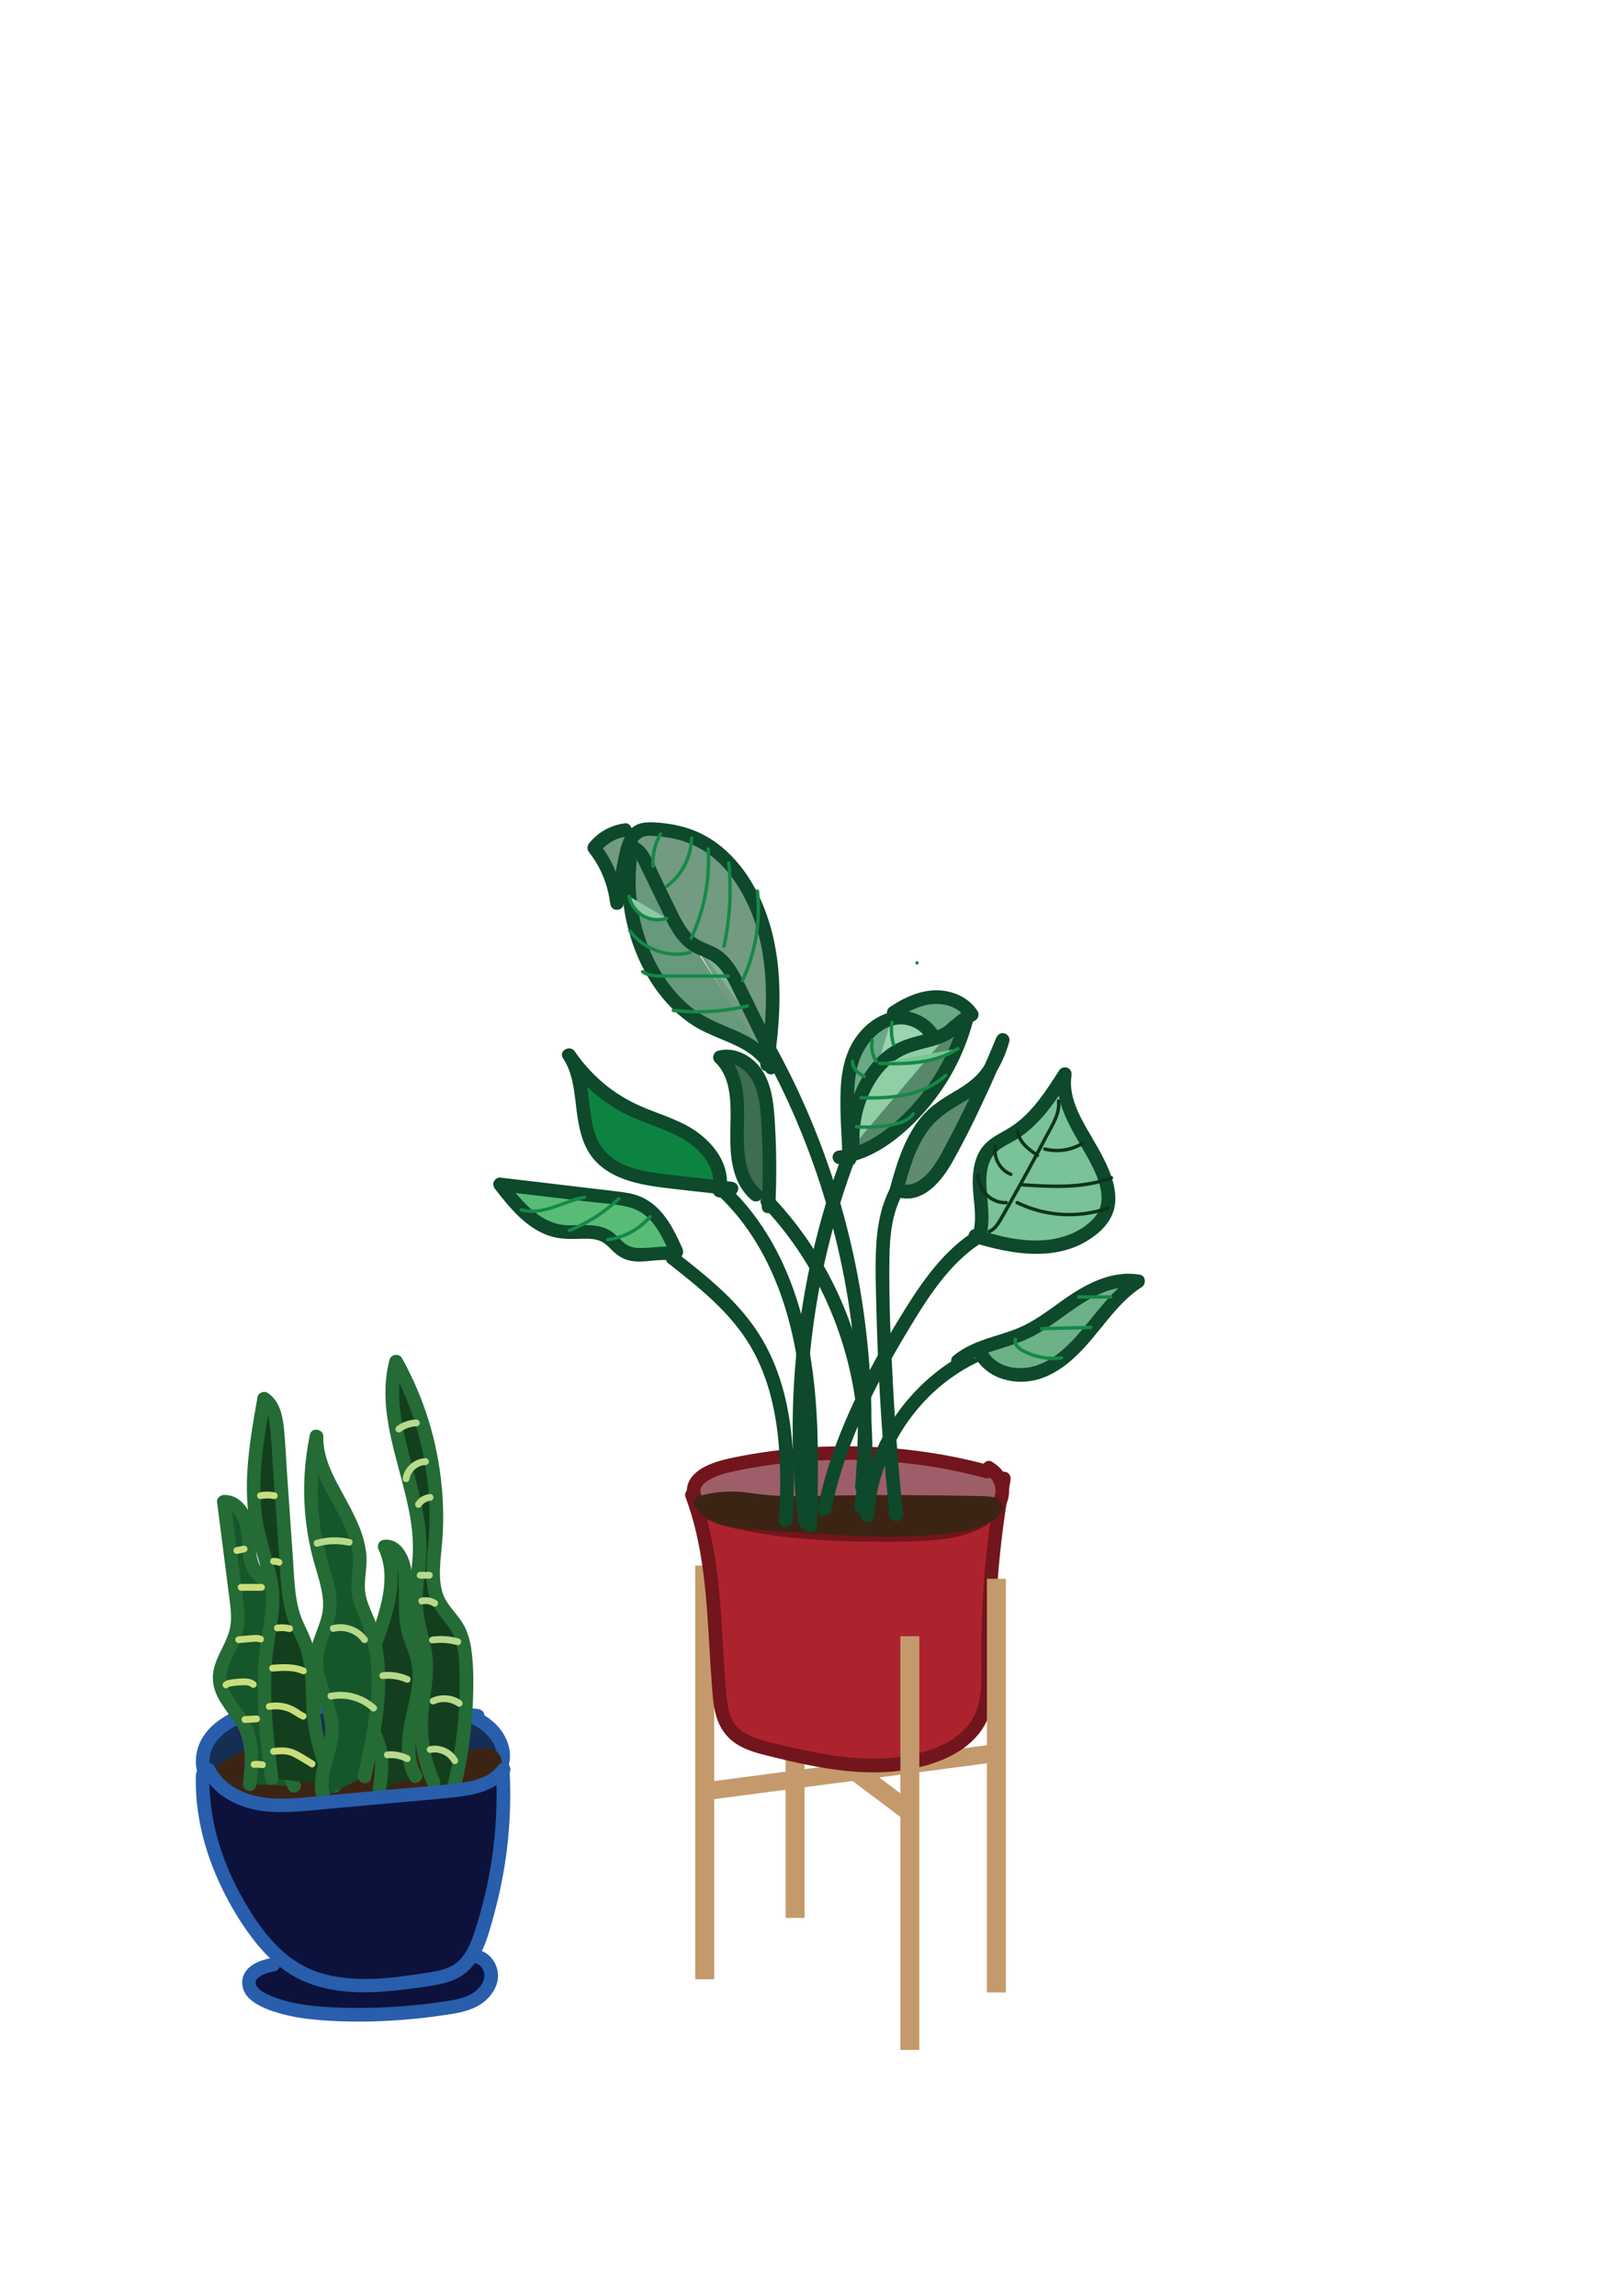 <?xml version="1.0" encoding="utf-8"?>
<!-- Generator: Adobe Illustrator 23.1.1, SVG Export Plug-In . SVG Version: 6.00 Build 0)  -->
<svg version="1.1" id="Layer_1" xmlns="http://www.w3.org/2000/svg" xmlns:xlink="http://www.w3.org/1999/xlink" x="0px" y="0px"
	 viewBox="0 0 595.28 841.89" style="enable-background:new 0 0 595.28 841.89;" xml:space="preserve">
<style type="text/css">
	.st0{fill:#9CD4B1;}
	.st1{fill:#158946;}
	.st2{fill:#0C123C;}
	.st3{fill:#285EAC;}
	.st4{fill:#C49A6C;stroke:#C49A6C;stroke-miterlimit:10;}
	.st5{fill:#142E54;}
	.st6{fill:#3C2415;}
	.st7{fill:#16562B;}
	.st8{fill:#246B35;}
	.st9{fill:#133F1E;}
	.st10{fill:#C9DE7A;}
	.st11{fill:#B7D98A;}
	.st12{fill:#AD232D;}
	.st13{fill:#72151C;}
	.st14{fill:#9E5E69;}
	.st15{fill:#0D492A;}
	.st16{fill:#729B82;}
	.st17{fill:#67997C;}
	.st18{fill:#69AA84;}
	.st19{fill:#56896A;}
	.st20{fill:#58BC77;}
	.st21{fill:#0D8341;}
	.st22{fill:#3D6E51;}
	.st23{fill:#7AC298;}
	.st24{fill:#6DB189;}
	.st25{fill:#5F8C71;}
	.st26{fill:#7FB293;}
	.st27{fill:#90CEA6;}
	.st28{fill:#8DC9A6;}
	.st29{fill:#8EB39D;}
	.st30{fill:#77C697;}
	.st31{fill:#70C492;}
	.st32{fill:#0D351C;}
</style>
<g>
	<path class="st0" d="M319.71,393.89c0.03-4.34,0.74-8.67,2.1-12.67c0.48-1.42,1.06-2.84,1.99-3.87c1.18-1.31,2.78-1.84,4.34-2.14
		c2.24-0.43,4.58-0.45,6.74,0.4s4.14,2.65,5.14,5.18c-5.61,0.11-11.19,2.28-15.84,6.18c-1.31,1.09-2.62,2.46-2.99,4.36"/>
	<g>
		<path class="st1" d="M320.34,393.89c0.03-3.12,0.39-6.23,1.13-9.27c0.65-2.65,1.39-6.17,3.86-7.75c2.28-1.46,5.79-1.68,8.35-1
			c2.61,0.7,4.71,2.6,5.74,5.09c0.2-0.26,0.4-0.53,0.6-0.79c-4.04,0.11-7.98,1.2-11.53,3.12c-3.11,1.68-7.07,4.18-7.91,7.87
			c-0.18,0.78,1.03,1.12,1.21,0.33c0.39-1.72,1.51-2.97,2.83-4.08c1.47-1.24,3.1-2.31,4.8-3.21c3.28-1.72,6.9-2.68,10.6-2.78
			c0.36-0.01,0.76-0.4,0.6-0.79c-1.1-2.67-3.17-4.79-5.92-5.75c-2.84-0.99-6.45-0.77-9.19,0.48c-2.97,1.36-4.02,4.54-4.86,7.47
			c-1.02,3.59-1.52,7.32-1.56,11.05C319.08,394.69,320.33,394.69,320.34,393.89L320.34,393.89z"/>
	</g>
</g>
<g>
	<path class="st2" d="M173.61,717.44c3.56-0.29,6.61,3.4,6.54,7.03s-2.58,6.86-5.67,8.7c-3.09,1.84-6.69,2.52-10.22,3.08
		c-13.8,2.19-27.81,2.99-41.76,2.37c-8.82-0.39-17.81-1.4-25.8-5.21c-2.6-1.24-5.39-3.28-5.45-6.2c-0.09-4.15,4.97-6.06,9-6.76"/>
	<g>
		<path class="st3" d="M173.61,719.94c2.61-0.12,4.31,2.69,4.01,5.09c-0.38,3.04-2.93,5.31-5.53,6.59
			c-3.39,1.68-7.44,2.08-11.14,2.62c-4.2,0.61-8.42,1.07-12.65,1.41c-8.58,0.69-17.2,0.85-25.8,0.47
			c-7.81-0.35-15.8-1.16-23.08-4.21c-2.13-0.89-6.73-2.95-5.47-5.76c0.29-0.64,1.44-1.48,2.49-1.99c1.4-0.67,2.96-1.03,4.48-1.31
			c1.33-0.24,2.08-1.86,1.75-3.08c-0.38-1.4-1.74-1.99-3.08-1.75c-3.28,0.6-6.96,1.79-9.13,4.47c-2.68,3.31-1.91,7.81,1.19,10.57
			c3.25,2.9,7.83,4.4,11.96,5.52c4.55,1.23,9.27,1.86,13.96,2.23c9.89,0.78,19.89,0.66,29.77-0.09c5.08-0.38,10.15-0.96,15.19-1.7
			c4.51-0.66,9.24-1.31,13.22-3.7c3.93-2.35,7.27-6.77,6.88-11.56c-0.37-4.62-4.13-9.05-9.02-8.83
			C170.41,715.08,170.39,720.08,173.61,719.94L173.61,719.94z"/>
	</g>
</g>
<rect x="288.66" y="552.11" class="st4" width="5.95" height="150.7"/>
<rect x="255.5" y="574.61" class="st4" width="5.95" height="150.7"/>
<polygon class="st4" points="365.47,645.65 257.7,659.82 257.09,654.27 364.86,640.1 "/>
<polygon class="st4" points="330.57,665.91 294.84,639.05 297.98,634.01 333.72,660.87 "/>
<g>
	<path class="st5" d="M175.18,629.17c-20.03-2.12-40.15-3.23-60.29-3.35c-9.9-0.06-20.18,0.21-29.08,4.62
		c-3.87,1.91-7.46,4.67-9.61,8.46c-2.15,3.79-2.63,8.72-0.53,12.54c3.5,6.37,12,7.25,19.18,7.37c23.5,0.38,47.06,0.77,70.44-1.7
		c7.83-0.83,17.31-3.44,19.08-11.25c1.48-6.54-3.83-12.86-9.82-15.69"/>
	<g>
		<path class="st3" d="M175.18,626.67c-19.7-2.07-39.49-3.2-59.3-3.34c-8.73-0.06-17.74,0.01-26.11,2.8
			c-7.73,2.58-15.84,7.84-17.58,16.39c-0.81,3.99-0.25,8.26,2.23,11.57c2.18,2.93,5.34,4.75,8.8,5.78
			c3.42,1.02,7.06,1.31,10.61,1.41c4.78,0.13,9.56,0.16,14.33,0.22c9.86,0.12,19.73,0.14,29.59-0.14c9.55-0.27,19.17-0.7,28.65-1.89
			c6.63-0.83,14.1-2.66,18.26-8.34c4.81-6.56,1.8-15.04-3.94-19.89c-1.51-1.28-3.14-2.37-4.92-3.23c-1.22-0.59-2.7-0.33-3.42,0.9
			c-0.64,1.1-0.32,2.83,0.9,3.42c5.13,2.48,10.89,8.42,8.15,14.48c-2.3,5.09-9.07,6.75-14.23,7.55c-3.97,0.62-8.17,0.87-12.23,1.16
			c-4.5,0.33-9.02,0.56-13.53,0.73c-9.12,0.34-18.24,0.39-27.36,0.32c-4.6-0.03-9.21-0.1-13.81-0.17c-3.71-0.06-7.44,0-11.13-0.41
			c-5.68-0.63-12.2-3.14-12.32-9.83c-0.13-7.47,6.74-12.42,13.05-14.77c7.57-2.82,15.72-3.08,23.7-3.07
			c18.26,0.04,36.52,0.96,54.7,2.67c2.3,0.22,4.6,0.45,6.9,0.69c1.34,0.14,2.5-1.25,2.5-2.5
			C177.68,627.7,176.52,626.81,175.18,626.67L175.18,626.67z"/>
	</g>
</g>
<g>
	<path class="st2" d="M74.34,650.88c-0.62,18.71,6.11,37.12,16.25,52.74c4.68,7.2,10.24,14.04,17.54,18.43
		c14.06,8.44,31.66,6.35,47.82,3.99c4.53-0.66,9.28-1.41,12.93-4.21c4.03-3.09,6.05-8.14,7.64-13.01
		c6.47-19.69,9.12-40.67,7.75-61.39"/>
	<g>
		<path class="st3" d="M71.84,650.88c-0.46,15.17,3.72,30.12,10.57,43.57c3.33,6.54,7.26,12.84,11.9,18.53
			c4.51,5.54,10.02,10.38,16.59,13.32c13.42,6.01,28.47,4.57,42.63,2.59c6.86-0.96,14.38-1.76,19.25-7.29
			c4.84-5.5,6.74-13.35,8.61-20.25c4.21-15.53,6.14-31.72,5.69-47.8c-0.06-2.04-0.16-4.09-0.29-6.13c-0.09-1.35-1.09-2.5-2.5-2.5
			c-1.29,0-2.59,1.15-2.5,2.5c0.99,15.33-0.16,30.75-3.53,45.74c-0.86,3.83-1.86,7.63-3,11.39c-0.95,3.14-1.89,6.34-3.34,9.29
			c-1.31,2.67-3.03,5.16-5.62,6.73c-2.83,1.71-6.18,2.31-9.4,2.81c-12.87,2.01-26.8,3.99-39.51,0.06
			c-13.22-4.09-21.72-15.52-28.27-27.07c-7.84-13.83-12.76-29.48-12.28-45.49C76.94,647.66,71.94,647.67,71.84,650.88L71.84,650.88z
			"/>
	</g>
</g>
<g>
	<path class="st6" d="M178.73,643.39c-14.61,2.02-29.58,1.29-43.93-2.14c-6.79-1.62-13.53-3.86-20.5-3.89
		c-10.85-0.05-20.95,5.2-30.56,10.32c-1.48,0.79-3.16,1.9-3.18,3.6c-0.02,2.16,2.55,3.2,4.63,3.61c29.41,5.74,59.71,1.28,89.33-3.19
		c2.1-0.32,4.34-0.7,5.86-2.21c1.52-1.51,1.71-4.53-0.16-5.55"/>
	<g>
		<path class="st6" d="M178.07,640.98c-14.99,2.04-30.27,1.01-44.91-2.71c-7.33-1.86-14.75-3.99-22.4-3.24
			c-7.3,0.71-14.13,3.38-20.67,6.57c-1.62,0.79-3.23,1.62-4.83,2.46c-1.43,0.75-2.94,1.44-4.26,2.38c-2.77,1.98-4.11,5.69-1.48,8.42
			c2.23,2.32,5.81,2.64,8.8,3.13c3.86,0.64,7.74,1.13,11.64,1.47c15.39,1.36,30.89,0.43,46.22-1.33c8.74-1,17.44-2.28,26.14-3.58
			c3.52-0.53,7.78-0.74,10.21-3.73c2.22-2.73,2.1-7.07-1.05-9.03c-2.74-1.71-5.25,2.62-2.52,4.32c0.06,0.04,0.11,0.11,0.1,0.14
			c-0.04,0.51,0.06,0.59-0.16,1.09c-0.06,0.13-0.27,0.42-0.56,0.65c-0.44,0.35-0.98,0.55-1.51,0.71c-3.08,0.94-6.49,1.14-9.67,1.61
			c-6.98,1.04-13.97,2.02-20.98,2.83c-14.05,1.62-28.25,2.53-42.39,1.62c-3.45-0.22-6.9-0.54-10.33-1.01
			c-1.59-0.22-3.18-0.46-4.76-0.74c-1.52-0.26-3.25-0.41-4.68-1.04c-0.19-0.08-0.7-0.4-0.76-0.44c-0.27-0.19-0.22-0.28-0.15-0.05
			c-0.05-0.18-0.01-0.25-0.05-0.19c0.56-0.69,1.47-1.19,2.34-1.65c2.85-1.52,5.71-3.02,8.64-4.4c5.66-2.67,11.75-4.92,18.05-5.31
			c6.92-0.42,13.57,1.61,20.21,3.28c15.42,3.89,31.36,4.74,47.11,2.6c1.34-0.18,2.07-1.9,1.75-3.08
			C180.74,641.29,179.41,640.8,178.07,640.98L178.07,640.98z"/>
	</g>
</g>
<g>
	<path class="st7" d="M91.6,654.25c0.75-6.99,1.42-14.41-1.6-20.72c-2.89-6.03-8.99-10.72-9.41-17.41
		c-0.41-6.41,4.62-11.79,6.11-18.03c0.94-3.95,0.43-8.09-0.08-12.12c-1.5-11.74-3.01-23.48-4.51-35.22
		c5.19-0.36,8.35,5.86,8.86,11.13c0.5,5.27-0.01,11.19,3.37,15.22c1.62,1.93,3.96,3.15,5.48,5.15c1.93,2.54,2.27,5.94,2.39,9.15
		c0.22,6.09-0.12,12.2-1.02,18.22c-0.28,1.88-0.61,3.82-0.12,5.66c0.47,1.75,1.65,3.19,2.52,4.77c5.77,10.37-1.77,24.71,4.33,34.88"
		/>
	<g>
		<path class="st8" d="M94.1,654.25c0.75-7.1,1.33-14.49-1.59-21.21c-1.25-2.88-3.17-5.36-5.01-7.88c-1.62-2.22-3.34-4.55-4.08-7.24
			c-1.68-6.09,3.24-11.83,5.13-17.28c1.22-3.51,1.33-7.26,1-10.93c-0.37-4.03-0.98-8.05-1.5-12.06c-1.15-8.97-2.3-17.94-3.45-26.91
			c-0.83,0.83-1.67,1.67-2.5,2.5c1.15-0.05,2,0.21,2.88,0.96c1.06,0.91,1.82,2.16,2.37,3.43c1.33,3.12,1.23,6.44,1.47,9.76
			c0.26,3.71,0.82,7.59,3.11,10.65c2.21,2.96,6.01,4.47,7.1,8.21c1.13,3.88,0.82,8.35,0.67,12.34c-0.16,4.45-0.89,8.78-1.32,13.2
			c-0.22,2.28,0.16,4.42,1.22,6.45c0.81,1.55,1.91,2.93,2.55,4.56c1.22,3.13,1.34,6.53,1.24,9.85c-0.24,7.89-1.84,16.31,2.36,23.51
			c1.62,2.78,5.94,0.26,4.32-2.52c-3.55-6.1-1.95-13.75-1.7-20.43c0.14-3.58,0.02-7.29-1.05-10.74c-0.57-1.84-1.43-3.52-2.44-5.15
			c-1.12-1.8-1.7-3.18-1.52-5.33c0.19-2.24,0.63-4.46,0.86-6.7c0.25-2.39,0.42-4.79,0.49-7.2c0.14-4.24,0.33-8.87-0.81-13
			c-0.56-2.02-1.54-3.87-2.97-5.4c-1.31-1.41-2.96-2.44-4.3-3.81c-2.47-2.54-2.69-6.36-2.89-9.7c-0.24-4.19-0.5-8.23-2.53-12.01
			c-1.82-3.4-5.08-6.13-9.11-5.95c-1.22,0.05-2.68,1.11-2.5,2.5c1.02,7.99,2.05,15.98,3.07,23.97c0.52,4.06,1.05,8.12,1.56,12.18
			c0.45,3.59,0.89,7.36-0.04,10.91c-1.64,6.26-6.53,11.52-6.1,18.32c0.41,6.46,5.03,10.94,8.32,16.11c4.23,6.66,3.5,14.51,2.7,22.02
			c-0.14,1.34,1.25,2.5,2.5,2.5C93.07,656.75,93.96,655.6,94.1,654.25L94.1,654.25z"/>
	</g>
</g>
<g>
	<path class="st9" d="M99.61,652.13c-1.98-16.53-3.95-33.3-1.53-49.76c0.8-5.46,2.09-10.89,1.95-16.41
		c-0.21-8.3-3.62-16.14-5.4-24.24c-3.52-16-0.65-32.66,2.23-48.8c3.84,2.45,4.54,7.74,4.86,12.34c1.2,17.4,2.41,34.79,3.61,52.19
		c0.38,5.46,0.77,11.01,2.65,16.14c1.24,3.39,3.1,6.52,4.32,9.91c2.88,7.99,2.03,16.79,2.75,25.27c0.77,9.14,3.42,18.1,7.74,26.15"
		/>
	<g>
		<path class="st8" d="M102.11,652.13c-1.11-9.25-2.21-18.52-2.55-27.84c-0.17-4.64-0.15-9.28,0.17-13.91
			c0.31-4.58,1.05-9.08,1.78-13.6c0.75-4.57,1.32-9.17,0.81-13.8c-0.49-4.43-1.64-8.72-2.88-13c-1.24-4.26-2.46-8.51-3.15-12.91
			c-0.68-4.38-0.86-8.85-0.77-13.28c0.2-10.17,1.97-20.22,3.75-30.21c-1.22,0.5-2.45,1-3.67,1.49c2.68,1.8,3.22,5.65,3.5,8.61
			c0.46,4.9,0.7,9.83,1.04,14.74c0.72,10.35,1.43,20.71,2.15,31.06c0.34,4.93,0.55,9.88,1.14,14.79c0.58,4.89,1.74,9.41,3.81,13.89
			c0.98,2.12,2.06,4.21,2.82,6.42c0.74,2.17,1.24,4.44,1.54,6.71c0.61,4.65,0.53,9.37,0.75,14.05c0.5,10.8,3.21,21.27,8.3,30.84
			c1.51,2.84,5.83,0.32,4.32-2.52c-4.38-8.25-6.96-17.39-7.53-26.71c-0.3-4.87-0.2-9.77-0.72-14.63c-0.53-4.97-1.8-9.5-3.91-14.02
			c-0.96-2.05-1.98-4.08-2.7-6.23c-0.76-2.3-1.26-4.69-1.59-7.09c-0.66-4.88-0.83-9.83-1.17-14.74
			c-0.73-10.52-1.46-21.04-2.18-31.56c-0.37-5.4-0.53-10.86-1.19-16.23c-0.56-4.53-1.86-9.01-5.84-11.68
			c-1.26-0.84-3.4-0.05-3.67,1.49c-1.62,9.1-3.23,18.25-3.77,27.5c-0.53,9.08,0.19,18.1,2.6,26.89c1.18,4.3,2.59,8.55,3.48,12.93
			c0.89,4.38,0.94,8.75,0.35,13.17c-0.62,4.6-1.56,9.13-2.05,13.75c-0.49,4.69-0.65,9.42-0.59,14.13
			c0.14,10.55,1.39,21.04,2.64,31.51c0.16,1.34,1.03,2.5,2.5,2.5C100.84,654.63,102.27,653.48,102.11,652.13L102.11,652.13z"/>
	</g>
</g>
<g>
	<path class="st9" d="M139.11,656.14c0.7-4.6,1.4-9.31,0.47-13.87c-0.93-4.52-3.41-8.55-4.66-12.99
		c-2.89-10.24,1.01-21.03,4.42-31.11c3.41-10.07,6.32-21.49,1.7-31.06c4.59-0.43,7.13,5.35,7.52,10.02
		c0.61,7.42-0.56,15.08,1.48,22.23c0.9,3.15,2.41,6.1,3.17,9.29c1.69,7.06-0.41,14.39-1.97,21.48c-1.56,7.09-2.49,14.98,1.16,21.21"
		/>
	<g>
		<path class="st8" d="M141.52,656.8c0.99-6.47,1.65-12.75-0.67-19.03c-1.05-2.86-2.43-5.6-3.34-8.51
			c-0.88-2.85-1.19-5.78-1.09-8.76c0.43-12.24,7.03-23.24,8.9-35.22c1.04-6.63,0.77-13.27-2.13-19.42
			c-0.72,1.25-1.44,2.51-2.16,3.76c1.63-0.1,2.64,0.81,3.58,2.54c1,1.84,1.38,3.91,1.51,5.91c0.41,6.43-0.28,12.88,0.88,19.26
			c0.56,3.06,1.76,5.89,2.81,8.8c1.07,2.96,1.6,5.89,1.51,9.04c-0.19,6.26-2.29,12.25-3.28,18.39c-1.04,6.45-1.12,13.22,2.21,19.06
			c1.59,2.8,5.91,0.28,4.32-2.52c-2.83-4.98-2.49-10.99-1.49-16.44c1.18-6.45,3.27-12.8,3.26-19.42c0-3.32-0.64-6.53-1.77-9.64
			c-1.14-3.14-2.4-6.17-2.88-9.5c-0.91-6.26,0.08-12.63-0.72-18.9c-0.66-5.17-3.69-11.97-9.91-11.58c-1.99,0.13-2.99,2-2.16,3.76
			c4.84,10.28,0.36,22.23-3,32.22c-1.96,5.82-3.77,11.71-4.32,17.85c-0.27,3.02-0.15,6.05,0.38,9.04c0.52,2.9,1.62,5.6,2.76,8.3
			c1.26,2.99,2.53,6.05,2.76,9.32c0.25,3.47-0.24,6.93-0.76,10.36c-0.2,1.33,0.34,2.69,1.75,3.08
			C139.63,658.87,141.32,658.14,141.52,656.8L141.52,656.8z"/>
	</g>
</g>
<g>
	<path class="st9" d="M159.04,653.61c-3.58-7.92-5.12-16.78-4.43-25.47c0.5-6.34,2.17-12.62,1.72-18.96
		c-0.45-6.35-2.99-12.38-3.62-18.71c-0.7-7.07,1-14.15,1.23-21.25c0.77-23.7-14.75-47.01-8.66-69.9
		c11.34,20.27,16.41,44.11,14.32,67.33c-0.63,7.04-1.82,14.6,1.45,20.84c1.84,3.52,4.94,6.22,6.87,9.68c2.29,4.12,2.78,9,3,13.73
		c0.69,14.75-0.76,29.59-4.29,43.91"/>
	<g>
		<path class="st8" d="M161.2,652.34c-2.04-4.57-3.41-9.55-3.94-14.53c-0.56-5.18-0.19-10.28,0.55-15.41
			c0.81-5.56,1.49-10.99,0.63-16.59c-0.77-5.02-2.58-9.84-3.17-14.89c-0.64-5.46,0.24-10.95,0.79-16.38
			c0.52-5.06,0.52-10.08-0.13-15.13c-1.24-9.73-4.16-19.09-6.53-28.58c-2.52-10.07-4.38-20.61-1.71-30.85
			c-1.52,0.2-3.05,0.4-4.57,0.6c9.96,17.88,14.93,38.37,14.4,58.82c-0.13,5.08-0.85,10.11-1.1,15.18
			c-0.25,5.1,0.24,10.39,2.87,14.88c2.42,4.12,6.23,7.23,7.72,11.89c1.56,4.88,1.52,10.24,1.57,15.32
			c0.11,12.63-1.36,25.21-4.36,37.47c-0.76,3.12,4.06,4.46,4.82,1.33c2.74-11.2,4.27-22.7,4.51-34.23c0.12-5.52,0.1-11.14-0.7-16.62
			c-0.38-2.63-1.07-5.17-2.19-7.58c-1.08-2.33-2.71-4.32-4.31-6.31c-1.44-1.8-2.9-3.66-3.74-5.83c-0.85-2.21-1.17-4.55-1.24-6.91
			c-0.14-5.12,0.73-10.21,1.01-15.31c0.58-10.54-0.3-21.17-2.5-31.49c-2.46-11.59-6.68-22.8-12.45-33.15
			c-1.04-1.87-4.03-1.47-4.57,0.6c-5.1,19.58,4.29,38.66,7.58,57.68c0.82,4.73,1.2,9.54,0.92,14.34
			c-0.33,5.64-1.43,11.24-1.33,16.91c0.09,5.49,1.68,10.69,2.87,16c1.18,5.24,1.08,10.3,0.33,15.6c-0.86,6.08-1.66,12.04-1.05,18.19
			c0.61,6.09,2.18,11.92,4.67,17.5c0.55,1.23,2.35,1.53,3.42,0.9C161.57,655.02,161.75,653.58,161.2,652.34L161.2,652.34z"/>
	</g>
</g>
<g>
	<path class="st7" d="M118.59,659.09c-2.47-8.09,3.07-16.36,3.14-24.7c0.07-9.3-6.65-18.1-5.58-27.35
		c0.62-5.33,3.79-10.26,4.63-15.57c1-6.37-1.4-12.71-3.15-18.96c-4.19-14.96-4.72-30.64-1.55-45.77
		c-0.53,15.98,15.91,29.62,15.92,45.6c0,4-1.04,8.01-0.49,11.98c0.48,3.4,2.11,6.6,3.38,9.86c7.18,18.36,3.02,38.32-1.2,57.31"/>
	<g>
		<path class="st8" d="M121,658.42c-1.12-3.86-0.24-7.75,0.78-11.53c1.08-4.03,2.36-8.09,2.44-12.3c0.08-4.12-1.08-8.14-2.38-12.01
			c-1.26-3.75-2.83-7.58-3.21-11.55c-0.41-4.26,0.98-8.02,2.47-11.93c1.6-4.22,2.73-8.42,2.31-12.98
			c-0.44-4.75-1.94-9.26-3.24-13.82c-1.28-4.49-2.26-9.07-2.86-13.7c-1.34-10.38-0.94-20.96,1.18-31.2
			c-1.64-0.22-3.27-0.44-4.91-0.66c-0.39,15.2,12.07,26.29,15.32,40.46c0.93,4.06,0.39,8,0.06,12.1c-0.2,2.5-0.12,5,0.49,7.44
			c0.55,2.21,1.48,4.31,2.35,6.41c3.55,8.54,4.8,17.52,4.43,26.73c-0.42,10.47-2.67,20.75-4.94,30.94c-0.7,3.14,4.12,4.47,4.82,1.33
			c4.02-18.07,8.14-37.46,2.28-55.61c-1.38-4.27-3.97-8.42-4.46-12.94c-0.5-4.62,0.92-9.21,0.42-13.85
			c-0.81-7.54-4.43-14.28-8.01-20.84c-3.74-6.86-7.97-14.11-7.76-22.18c0.07-2.77-4.33-3.46-4.91-0.66
			c-1.94,9.38-2.6,19.01-1.78,28.55c0.41,4.77,1.14,9.52,2.22,14.18c1.07,4.65,2.7,9.15,3.72,13.81c0.49,2.23,0.77,4.48,0.66,6.77
			c-0.1,2.13-0.69,4.17-1.39,6.17c-1.46,4.18-3.34,8.2-3.55,12.7c-0.38,8.37,4.61,15.61,5.55,23.73c0.54,4.68-0.94,9.13-2.14,13.59
			c-1.25,4.64-2.15,9.47-0.78,14.19C117.07,662.84,121.89,661.52,121,658.42L121,658.42z"/>
	</g>
</g>
<g>
	<g>
		<path class="st3" d="M74.35,650.31c3.11,6.22,9.19,10.36,15.69,12.43c8.02,2.55,16.63,1.84,24.87,1.09
			c8.78-0.8,17.55-1.61,26.33-2.41c8.58-0.79,17.19-1.44,25.75-2.38c7.46-0.81,15.22-2.5,19.88-8.92c0.79-1.09,0.19-2.79-0.9-3.42
			c-1.26-0.74-2.62-0.2-3.42,0.9c-3.3,4.54-9.63,5.75-14.84,6.36c-7.89,0.93-15.84,1.48-23.75,2.21c-8.36,0.77-16.73,1.53-25.09,2.3
			c-7.87,0.72-16.06,1.89-23.9,0.37c-6.68-1.3-13.17-4.77-16.31-11.05C77.23,644.91,72.91,647.44,74.35,650.31L74.35,650.31z"/>
	</g>
</g>
<g>
	<g>
		<path class="st10" d="M87.18,569.8c0.89-0.19,1.78-0.38,2.66-0.56c0.3-0.06,0.6-0.32,0.75-0.57c0.16-0.27,0.22-0.66,0.13-0.96
			c-0.1-0.3-0.29-0.59-0.57-0.75c-0.31-0.16-0.62-0.2-0.96-0.13c-0.89,0.19-1.78,0.38-2.66,0.56c-0.3,0.06-0.6,0.32-0.75,0.57
			c-0.16,0.27-0.22,0.66-0.13,0.96c0.1,0.3,0.29,0.59,0.57,0.75C86.52,569.84,86.83,569.87,87.18,569.8L87.18,569.8z"/>
	</g>
</g>
<g>
	<g>
		<path class="st10" d="M88.43,583.34c2.49,0,4.98,0,7.47,0c0.65,0,1.28-0.57,1.25-1.25c-0.03-0.68-0.55-1.25-1.25-1.25
			c-2.49,0-4.98,0-7.47,0c-0.65,0-1.28,0.57-1.25,1.25C87.21,582.77,87.73,583.34,88.43,583.34L88.43,583.34z"/>
	</g>
</g>
<g>
	<g>
		<path class="st10" d="M87.55,602.54c1.36-0.12,2.72-0.23,4.07-0.35c0.64-0.06,1.29-0.13,1.94-0.16c0.27-0.01,0.55-0.01,0.82,0.01
			c0.16,0.01,0.18,0.02,0.07,0.01c0.04,0.01,0.09,0.02,0.13,0.03c0.09,0.02,0.17,0.04,0.26,0.07c0.14,0.05,0.17,0.06,0.08,0.03
			c0.59,0.28,1.38,0.19,1.71-0.45c0.29-0.55,0.18-1.42-0.45-1.71c-1.38-0.64-2.78-0.48-4.24-0.35c-1.46,0.13-2.92,0.25-4.39,0.38
			c-0.65,0.06-1.28,0.53-1.25,1.25C86.33,601.92,86.85,602.6,87.55,602.54L87.55,602.54z"/>
	</g>
</g>
<g>
	<g>
		<path class="st10" d="M83.98,618.52c-0.09,0.12-0.14,0.1,0.04,0.06c0.14-0.03,0.27-0.07,0.41-0.1c0.44-0.09,0.88-0.17,1.32-0.23
			c0.81-0.12,1.62-0.18,2.44-0.22c1.24-0.05,2.95-0.22,3.83,0.56c0.51,0.45,1.27,0.5,1.77,0c0.46-0.46,0.51-1.32,0-1.77
			c-1.59-1.41-3.78-1.38-5.79-1.28c-1.13,0.06-2.27,0.19-3.38,0.37c-1.11,0.19-2.07,0.4-2.79,1.34c-0.41,0.54-0.09,1.4,0.45,1.71
			C82.91,619.35,83.57,619.06,83.98,618.52L83.98,618.52z"/>
	</g>
</g>
<g>
	<g>
		<path class="st10" d="M89.85,631.82c1.42-0.08,2.84-0.16,4.26-0.23c0.65-0.04,1.28-0.55,1.25-1.25c-0.03-0.65-0.55-1.29-1.25-1.25
			c-1.42,0.08-2.84,0.16-4.26,0.23c-0.65,0.04-1.28,0.55-1.25,1.25C88.63,631.22,89.15,631.86,89.85,631.82L89.85,631.82z"/>
	</g>
</g>
<g>
	<g>
		<path class="st10" d="M93.23,648.28c0.85-0.08,1.71-0.06,2.56,0.05c-0.11-0.01-0.22-0.03-0.33-0.04c0.15,0.02,0.31,0.04,0.46,0.07
			c0.34,0.06,0.66,0.05,0.96-0.13c0.26-0.15,0.51-0.45,0.57-0.75c0.07-0.32,0.06-0.68-0.13-0.96c-0.17-0.26-0.43-0.52-0.75-0.57
			c-1.11-0.19-2.23-0.27-3.36-0.16c-0.34,0.03-0.64,0.12-0.88,0.37c-0.22,0.22-0.38,0.57-0.37,0.88c0.01,0.32,0.12,0.66,0.37,0.88
			C92.57,648.12,92.9,648.31,93.23,648.28L93.23,648.28z"/>
	</g>
</g>
<g>
	<g>
		<path class="st10" d="M99.97,612.98c3.51-0.28,7.34-0.63,10.66,0.83c0.62,0.27,1.34,0.18,1.71-0.45c0.31-0.53,0.17-1.44-0.45-1.71
			c-3.79-1.67-7.88-1.49-11.92-1.17c-0.67,0.05-1.25,0.54-1.25,1.25C98.72,612.36,99.3,613.03,99.97,612.98L99.97,612.98z"/>
	</g>
</g>
<g>
	<g>
		<path class="st10" d="M99.08,627c2.02-0.36,4.1-0.17,6.05,0.48c2.11,0.7,3.7,2.26,5.74,3.07c0.63,0.25,1.37-0.27,1.54-0.87
			c0.2-0.71-0.24-1.29-0.87-1.54c-1.04-0.41-1.91-1.2-2.87-1.77c-1.02-0.61-2.13-1.09-3.27-1.43c-2.27-0.68-4.65-0.77-6.98-0.35
			c-0.66,0.12-1.04,0.93-0.87,1.54C97.74,626.82,98.41,627.12,99.08,627L99.08,627z"/>
	</g>
</g>
<g>
	<g>
		<path class="st10" d="M100.35,643.48c2.33-0.22,4.75-0.46,6.92,0.61c2.27,1.13,4.43,2.52,6.59,3.84c1.38,0.84,2.63-1.32,1.26-2.16
			c-2.28-1.4-4.6-2.97-7.05-4.06c-2.47-1.1-5.08-0.99-7.72-0.73c-0.67,0.06-1.25,0.53-1.25,1.25
			C99.1,642.86,99.67,643.55,100.35,643.48L100.35,643.48z"/>
	</g>
</g>
<g>
	<g>
		<path class="st10" d="M101.75,598.24c1.07-0.14,2.14-0.13,3.21,0.01c-0.11-0.01-0.22-0.03-0.33-0.04
			c0.42,0.06,0.84,0.14,1.25,0.24c0.63,0.15,1.38-0.2,1.54-0.87c0.15-0.64-0.19-1.37-0.87-1.54c-1.56-0.38-3.19-0.49-4.79-0.29
			c-0.34,0.04-0.63,0.11-0.88,0.37c-0.22,0.22-0.38,0.57-0.37,0.88c0.01,0.32,0.12,0.66,0.37,0.88
			C101.1,598.08,101.44,598.28,101.75,598.24L101.75,598.24z"/>
	</g>
</g>
<g>
	<g>
		<path class="st10" d="M100.33,573.8c0.27-0.02,0.54-0.01,0.81,0.02c-0.11-0.01-0.22-0.03-0.33-0.04c0.34,0.05,0.67,0.14,0.98,0.27
			c-0.1-0.04-0.2-0.08-0.3-0.13c0.05,0.02,0.11,0.05,0.16,0.07c0.14,0.09,0.3,0.14,0.46,0.15c0.17,0.04,0.33,0.03,0.5-0.02
			c0.29-0.08,0.6-0.3,0.75-0.57c0.15-0.29,0.23-0.64,0.13-0.96c-0.1-0.29-0.28-0.61-0.57-0.75c-0.4-0.19-0.81-0.36-1.25-0.44
			c-0.44-0.08-0.89-0.13-1.33-0.1c-0.33,0.02-0.64,0.12-0.88,0.37c-0.22,0.22-0.38,0.57-0.37,0.88c0.01,0.32,0.12,0.66,0.37,0.88
			C99.68,573.65,100,573.82,100.33,573.8L100.33,573.8z"/>
	</g>
</g>
<g>
	<g>
		<path class="st10" d="M95.87,549.69c0.2-0.04,0.41-0.08,0.62-0.11c0.05-0.01,0.1-0.01,0.14-0.02c-0.17,0.02-0.19,0.02-0.05,0.01
			c0.1-0.01,0.19-0.02,0.29-0.03c0.4-0.04,0.8-0.06,1.2-0.06c0.4,0,0.8,0.02,1.2,0.06c0.1,0.01,0.19,0.02,0.29,0.03
			c0.29,0.03-0.22-0.04,0.05,0.01c0.22,0.04,0.44,0.08,0.66,0.12c0.64,0.13,1.38-0.19,1.54-0.87c0.14-0.62-0.19-1.4-0.87-1.54
			c-1.91-0.39-3.84-0.4-5.74,0c-0.64,0.13-1.07,0.92-0.87,1.54C94.56,549.5,95.19,549.83,95.87,549.69L95.87,549.69z"/>
	</g>
</g>
<g>
	<g>
		<path class="st11" d="M116.61,567.13c3.63-1.04,7.45-1.17,11.13-0.33c1.57,0.36,2.23-2.05,0.66-2.41
			c-4.11-0.94-8.41-0.84-12.46,0.33C114.4,565.16,115.06,567.58,116.61,567.13L116.61,567.13z"/>
	</g>
</g>
<g>
	<g>
		<path class="st11" d="M122.55,598.4c3.63-0.96,7.82,0.47,10.06,3.53c0.4,0.54,1.08,0.81,1.71,0.45c0.54-0.31,0.85-1.16,0.45-1.71
			c-2.92-3.98-8.08-5.95-12.89-4.68C120.33,596.4,120.99,598.81,122.55,598.4L122.55,598.4z"/>
	</g>
</g>
<g>
	<g>
		<path class="st11" d="M121.7,623.21c5.13-1.03,10.61,0.55,14.45,4.08c1.18,1.09,2.95-0.68,1.77-1.77
			c-4.53-4.17-10.85-5.94-16.88-4.73C119.46,621.11,120.12,623.52,121.7,623.21L121.7,623.21z"/>
	</g>
</g>
<g>
	<g>
		<path class="st11" d="M140.39,615.72c2.84-0.33,5.71,0.04,8.34,1.21c0.62,0.27,1.34,0.18,1.71-0.45c0.31-0.53,0.17-1.43-0.45-1.71
			c-3.01-1.34-6.31-1.93-9.6-1.55c-0.67,0.08-1.25,0.52-1.25,1.25C139.14,615.09,139.71,615.8,140.39,615.72L140.39,615.72z"/>
	</g>
</g>
<g>
	<g>
		<path class="st11" d="M142.07,644.78c0.6-0.06,1.21-0.08,1.81-0.05c0.3,0.01,0.6,0.04,0.9,0.07c0.15,0.02,0.17,0.02,0.05,0
			c0.06,0.01,0.13,0.02,0.19,0.03c0.15,0.02,0.3,0.05,0.45,0.08c0.6,0.11,1.18,0.27,1.76,0.46c0.64,0.22,0.92,0.34,1.5,0.63
			c0.58,0.3,1.38,0.17,1.71-0.45c0.3-0.57,0.17-1.39-0.45-1.71c-2.44-1.24-5.2-1.82-7.93-1.56c-0.65,0.06-1.28,0.53-1.25,1.25
			C140.85,644.16,141.37,644.85,142.07,644.78L142.07,644.78z"/>
	</g>
</g>
<g>
	<g>
		<path class="st11" d="M158.61,602.65c3-0.4,6.02-0.21,8.94,0.61c0.65,0.18,1.36-0.23,1.54-0.87c0.18-0.66-0.22-1.35-0.87-1.54
			c-3.11-0.88-6.4-1.13-9.6-0.7c-0.67,0.09-1.25,0.51-1.25,1.25C157.36,602,157.93,602.74,158.61,602.65L158.61,602.65z"/>
	</g>
</g>
<g>
	<g>
		<path class="st11" d="M155.02,588.33c0.1-0.02,0.21-0.04,0.31-0.06c0.05-0.01,0.1-0.02,0.16-0.03c-0.2,0.03-0.23,0.03-0.1,0.01
			c0.18-0.02,0.37-0.03,0.56-0.04c0.19,0,0.37,0,0.56,0.01c0.08,0.01,0.24,0.05,0.32,0.03c-0.2-0.03-0.23-0.03-0.1-0.01
			c0.04,0.01,0.08,0.01,0.12,0.02c0.38,0.07,0.75,0.17,1.11,0.3c0.05,0.02,0.1,0.04,0.15,0.06c0.12,0.05,0.1,0.04-0.08-0.03
			c0.01,0.03,0.2,0.09,0.22,0.1c0.19,0.09,0.38,0.2,0.56,0.31c0.56,0.34,1.4,0.14,1.71-0.45c0.32-0.61,0.15-1.35-0.45-1.71
			c-1.7-1.04-3.77-1.36-5.71-0.92c-0.64,0.14-1.07,0.92-0.87,1.54C153.7,588.13,154.34,588.48,155.02,588.33L155.02,588.33z"/>
	</g>
</g>
<g>
	<g>
		<path class="st11" d="M154.11,578.91c1.12,0,2.24,0,3.36,0c0.65,0,1.28-0.57,1.25-1.25c-0.03-0.68-0.55-1.25-1.25-1.25
			c-1.12,0-2.24,0-3.36,0c-0.65,0-1.28,0.57-1.25,1.25C152.89,578.34,153.41,578.91,154.11,578.91L154.11,578.91z"/>
	</g>
</g>
<g>
	<g>
		<path class="st11" d="M154.58,552.31c0.05-0.08,0.11-0.16,0.17-0.24c0.05-0.07,0.18-0.2-0.06,0.07c0.03-0.03,0.05-0.07,0.08-0.1
			c0.13-0.15,0.26-0.29,0.4-0.43c0.13-0.13,0.28-0.29,0.44-0.39c-0.03,0.02-0.23,0.17-0.1,0.08c0.04-0.03,0.09-0.06,0.13-0.1
			c0.08-0.06,0.16-0.11,0.24-0.16c0.16-0.1,0.32-0.19,0.48-0.27c0.09-0.04,0.18-0.08,0.26-0.12c-0.36,0.18-0.07,0.03,0.03-0.01
			c0.38-0.14,0.76-0.23,1.16-0.29c-0.11,0.01-0.22,0.03-0.33,0.04c0.09-0.01,0.17-0.02,0.26-0.03c0.34-0.03,0.64-0.12,0.88-0.37
			c0.22-0.22,0.38-0.57,0.37-0.88c-0.03-0.63-0.55-1.31-1.25-1.25c-1.08,0.1-2.11,0.4-3.04,0.97c-0.93,0.56-1.7,1.32-2.29,2.22
			c-0.36,0.55-0.13,1.41,0.45,1.71C153.49,553.08,154.19,552.89,154.58,552.31L154.58,552.31z"/>
	</g>
</g>
<g>
	<g>
		<path class="st11" d="M150.14,542.62c0.07-0.42,0.16-0.82,0.3-1.22c0.03-0.09,0.07-0.19,0.1-0.28c0.03-0.08,0.02-0.06-0.03,0.07
			c0.02-0.05,0.04-0.09,0.06-0.14c0.08-0.18,0.18-0.36,0.27-0.54c0.11-0.19,0.22-0.37,0.34-0.55c0.06-0.08,0.12-0.16,0.17-0.25
			c-0.13,0.17-0.02,0.02,0.05-0.06c0.26-0.31,0.54-0.6,0.84-0.87c0.08-0.07,0.15-0.13,0.23-0.2c0.25-0.22-0.21,0.14,0.06-0.05
			c0.16-0.12,0.33-0.23,0.5-0.34c0.17-0.11,0.34-0.21,0.52-0.3c0.09-0.05,0.18-0.09,0.27-0.13c0.1-0.05,0.27-0.11,0.07-0.03
			c0.37-0.15,0.75-0.27,1.13-0.36c0.11-0.02,0.23-0.05,0.34-0.07c0.05-0.01,0.1-0.02,0.15-0.02c-0.15,0.02-0.18,0.02-0.09,0.01
			c0.22-0.01,0.43-0.03,0.65-0.04c0.65-0.01,1.28-0.57,1.25-1.25c-0.03-0.67-0.55-1.26-1.25-1.25c-4,0.05-7.73,3.22-8.35,7.19
			c-0.1,0.64,0.16,1.38,0.87,1.54C149.2,543.63,150.03,543.31,150.14,542.62L150.14,542.62z"/>
	</g>
</g>
<g>
	<g>
		<path class="st11" d="M146.89,525.13c0.44-0.33,0.9-0.64,1.39-0.9c0.26-0.14,0.52-0.27,0.79-0.39c0.13-0.06,0.13-0.06,0.01,0
			c0.07-0.03,0.14-0.06,0.2-0.08c0.12-0.05,0.24-0.09,0.36-0.13c0.52-0.18,1.05-0.32,1.6-0.43c0.13-0.02,0.25-0.04,0.38-0.06
			c0.15-0.02,0.15-0.02-0.01,0c0.07-0.01,0.15-0.02,0.22-0.02c0.29-0.03,0.59-0.04,0.88-0.05c0.65-0.01,1.28-0.57,1.25-1.25
			c-0.03-0.67-0.55-1.26-1.25-1.25c-2.54,0.05-5.06,0.89-7.08,2.42c-0.52,0.39-0.84,1.1-0.45,1.71
			C145.51,525.19,146.33,525.55,146.89,525.13L146.89,525.13z"/>
	</g>
</g>
<g>
	<g>
		<path class="st11" d="M159.48,624.87c2.66-1.22,5.88-0.84,8.33,0.84c0.56,0.38,1.39,0.1,1.71-0.45c0.36-0.62,0.11-1.33-0.45-1.71
			c-3.19-2.19-7.37-2.44-10.85-0.84c-0.61,0.28-0.76,1.17-0.45,1.71C158.14,625.06,158.87,625.15,159.48,624.87L159.48,624.87z"/>
	</g>
</g>
<g>
	<g>
		<path class="st11" d="M158.1,642.78c0.1-0.02,0.21-0.05,0.31-0.06c0.07-0.01,0.28-0.05,0.11-0.02c0.21-0.03,0.42-0.04,0.63-0.05
			c0.4-0.02,0.8,0,1.2,0.04c0.23,0.02-0.29-0.06,0.11,0.02c0.08,0.02,0.17,0.03,0.25,0.05c0.21,0.04,0.41,0.09,0.62,0.15
			c0.2,0.06,0.41,0.12,0.61,0.19c0.1,0.04,0.2,0.07,0.3,0.11c0.21,0.09-0.25-0.12,0.11,0.05c0.37,0.18,0.72,0.36,1.06,0.58
			c0.14,0.09,0.4,0.27,0.45,0.31c-0.07-0.06,0.18,0.14,0.17,0.14c0.07,0.05,0.13,0.11,0.19,0.17c0.32,0.28,0.61,0.59,0.88,0.92
			c0.03,0.04,0.12,0.15,0.04,0.05c0.06,0.09,0.13,0.17,0.19,0.26c0.13,0.2,0.25,0.4,0.37,0.6c0.33,0.59,1.13,0.79,1.71,0.45
			c0.59-0.35,0.78-1.12,0.45-1.71c-2.03-3.61-6.39-5.54-10.42-4.64c-0.66,0.15-1.05,0.91-0.87,1.54
			C156.75,642.58,157.44,642.92,158.1,642.78L158.1,642.78z"/>
	</g>
</g>
<g>
	<path class="st12" d="M368.24,542.16c-4.04,21.97-5.98,44.4-5.78,66.82c0.06,7.27,0.27,14.93-2.88,21.33
		c-3.34,6.78-9.92,10.91-16.58,13.36c-19.6,7.22-41.02,2.68-61.18-2.34c-5.34-1.33-11.12-2.99-14.45-7.77
		c-2.61-3.74-3.19-8.67-3.58-13.36c-2.02-24.29-1.45-49.49-10-72.01"/>
	<g>
		<path class="st13" d="M365.83,541.49c-3.51,19.19-5.49,38.65-5.83,58.16c-0.08,4.72,0.01,9.44-0.01,14.16
			c-0.02,4.2-0.23,8.43-1.48,12.46c-2.23,7.16-8.38,11.91-15.13,14.58c-16.93,6.7-35.59,3.96-52.82,0
			c-4.13-0.95-8.33-1.85-12.38-3.13c-3.2-1.02-6.46-2.52-8.53-5.27c-2.38-3.16-2.91-7.39-3.26-11.21
			c-0.41-4.46-0.68-8.93-0.95-13.39c-1.09-18.06-1.79-36.47-7.06-53.91c-0.65-2.16-1.38-4.29-2.17-6.4
			c-0.48-1.26-1.69-2.13-3.08-1.75c-1.21,0.33-2.22,1.81-1.75,3.08c6.6,17.52,7.71,36.34,8.8,54.85c0.28,4.74,0.56,9.48,0.92,14.21
			c0.33,4.31,0.56,8.83,2.1,12.92c1.51,3.99,4.16,7.18,7.89,9.29c3.52,1.99,7.5,2.97,11.4,3.94c18.12,4.48,37.46,8.51,55.94,3.66
			c7.88-2.07,15.8-5.73,20.88-12.32c5.64-7.32,5.74-16.71,5.65-25.55c-0.19-20.01,1.23-40.03,4.43-59.79
			c0.39-2.42,0.81-4.83,1.25-7.23c0.24-1.33-0.36-2.7-1.75-3.08C367.69,539.41,366.07,540.16,365.83,541.49L365.83,541.49z"/>
	</g>
</g>
<g>
	<path class="st14" d="M362.01,539.66c-29.66-8.07-62.68-8.99-93.06-2.6c-6.05,1.27-12.88,3.51-14.33,8.1
		c-1.02,3.22,1.17,6.65,4.48,8.83c3.32,2.18,7.59,3.34,11.83,4.28c19.57,4.32,40.26,4.83,60.66,4.51c6.61-0.11,13.32-0.31,19.6-1.85
		c6.28-1.55,12.18-4.62,14.96-9.12c2.79-4.5,1.72-10.48-3.49-13.53"/>
	<g>
		<path class="st13" d="M362.68,537.25c-17.37-4.7-35.43-6.95-53.42-6.89c-9.1,0.03-18.18,0.69-27.19,1.91
			c-4.39,0.6-8.77,1.34-13.11,2.24c-3.7,0.76-7.43,1.73-10.78,3.52c-2.91,1.56-5.65,4.07-6.18,7.47c-0.65,4.18,1.96,7.81,5.18,10.18
			c3.47,2.56,7.85,3.79,12,4.75c4.53,1.05,9.11,1.86,13.72,2.51c9.26,1.31,18.59,1.99,27.94,2.25c9.34,0.27,18.76,0.34,28.09-0.15
			c8.35-0.44,17.45-1.69,24.37-6.78c2.9-2.13,5.46-4.92,6.42-8.47c0.91-3.34,0.32-7.05-1.67-9.9c-1.1-1.56-2.5-2.81-4.13-3.8
			c-2.76-1.68-5.27,2.65-2.52,4.32c2.29,1.39,3.76,3.67,3.75,6.23c-0.01,2.68-1.67,5-3.73,6.78c-5.58,4.81-13.77,6.04-20.84,6.52
			c-8.59,0.59-17.28,0.49-25.88,0.33c-8.66-0.15-17.32-0.6-25.93-1.59c-4.2-0.48-8.37-1.11-12.52-1.89
			c-4.01-0.76-8.1-1.55-11.93-2.99c-2.8-1.05-6.34-2.88-7.27-5.98c-0.75-2.49,1.29-4.17,3.36-5.33c2.77-1.55,5.95-2.34,9.04-3
			c4.02-0.86,8.07-1.57,12.14-2.16c8.16-1.18,16.42-1.81,24.67-1.96c16.52-0.3,33.08,1.36,49.17,5.17c1.98,0.47,3.96,0.97,5.93,1.51
			C364.46,542.91,365.79,538.09,362.68,537.25L362.68,537.25z"/>
	</g>
</g>
<rect x="330.74" y="600.52" class="st4" width="5.95" height="150.7"/>
<rect x="362.49" y="579.45" class="st4" width="5.95" height="150.7"/>
<g>
	<path class="st6" d="M258.18,551.89c0.18,2.09,3.52,3.92,7.55,4.96c4.03,1.04,8.71,1.42,13.29,1.76c9.03,0.67,18.09,1.24,27.18,1.7
		c12.31,0.63,24.86,1.06,37.03,0.01c8.94-0.77,18.48-2.76,21.54-6.62c0.51-0.65,0.76-1.44-0.22-1.96c-0.87-0.46-2.38-0.53-3.72-0.56
		c-20.47-0.5-40.99-0.55-61.47-0.14c-6.53,0.13-13.18,0.3-19.49-0.45c-2.51-0.3-4.94-0.74-7.49-0.97
		c-5.35-0.47-11.11,0.09-15.56,1.51"/>
	<g>
		<path class="st6" d="M255.77,552.55c0.43,3.07,3.89,4.79,6.44,5.79c3.46,1.36,7.22,1.86,10.89,2.25
			c8.02,0.87,16.13,1.25,24.18,1.72c15.83,0.93,31.87,1.97,47.68,0.34c6.25-0.65,13.42-1.49,18.86-4.92
			c2.3-1.45,5.51-4.57,3.01-7.33c-1.2-1.33-3.09-1.57-4.78-1.68c-2.05-0.14-4.13-0.12-6.18-0.16c-16.19-0.34-32.39-0.39-48.59-0.16
			c-8.81,0.13-17.72,0.71-26.5-0.21c-4.17-0.44-8.27-1.26-12.48-1.23c-4.09,0.02-8.25,0.54-12.16,1.76
			c-3.06,0.95-1.76,5.78,1.33,4.82c6.17-1.92,12.58-1.83,18.92-0.92c7.01,1,13.98,1.1,21.05,0.96c14.44-0.28,28.88-0.39,43.32-0.24
			c4.05,0.04,8.1,0.1,12.14,0.17c1.98,0.04,3.96,0.08,5.95,0.12c0.93,0.02,1.87,0.03,2.8,0.07c0.31,0.01,0.63,0.02,0.94,0.06
			c1.18,0.16,0.33,0.37,0.23-0.43c0-0.44,0-0.89,0-1.33c-0.08,0.55-0.06,0.17,0.04,0.11c-0.18,0.12-0.36,0.39-0.52,0.54
			c-0.39,0.36-0.48,0.43-1.02,0.77c-1.02,0.64-2.12,1.14-3.26,1.55c-3.04,1.09-6.23,1.74-9.42,2.22c-7.22,1.1-14.62,1.27-21.91,1.26
			c-15.58-0.02-31.19-1.13-46.72-2.27c-4.13-0.3-8.29-0.55-12.34-1.44c-1.69-0.37-3.41-0.82-4.96-1.61
			c-0.6-0.31-1.23-0.66-1.69-1.09c0,0-0.52-0.66-0.3-0.32c-0.14-0.27-0.16-0.29-0.05-0.05c-0.04-0.15-0.07-0.29-0.09-0.44
			c-0.19-1.34-1.89-2.07-3.08-1.75C256.08,549.87,255.58,551.21,255.77,552.55L255.77,552.55z"/>
	</g>
</g>
<g>
	<g>
		<path class="st15" d="M331.22,555.34c-1.61-15.75-2.85-31.55-3.69-47.36c-0.83-15.52-1.55-31.14-1.31-46.69
			c0.12-7.61,0.82-15.46,4.26-22.37c1.43-2.87-2.88-5.41-4.32-2.52c-3.25,6.53-4.46,13.72-4.82,20.95
			c-0.38,7.63-0.08,15.31,0.11,22.94c0.39,16,1.18,31.99,2.37,47.94c0.67,9.05,1.47,18.09,2.4,27.11c0.14,1.34,1.05,2.5,2.5,2.5
			C329.96,557.84,331.36,556.69,331.22,555.34L331.22,555.34z"/>
	</g>
</g>
<g>
	<g>
		<path class="st15" d="M279.62,442.17c10.62,11.12,19.1,24.26,25.03,38.43c5.99,14.31,9.51,29.69,10.21,45.2
			c0.4,8.73-0.06,17.51-1.48,26.13c-0.22,1.33,0.35,2.69,1.75,3.08c1.2,0.33,2.85-0.41,3.08-1.75c2.65-16.09,2.28-32.53-0.94-48.52
			c-3.17-15.73-9.13-30.98-17.55-44.64c-4.75-7.7-10.31-14.92-16.56-21.47C280.93,436.3,277.4,439.84,279.62,442.17L279.62,442.17z"
			/>
	</g>
</g>
<g>
	<g>
		<path class="st15" d="M299.67,559.37c0.44-18.84,0.87-37.77-1.62-56.5c-2.17-16.32-6.57-32.45-14.67-46.87
			c-4.37-7.78-9.83-14.99-16.34-21.11c-2.35-2.2-5.89,1.33-3.54,3.54c11.2,10.51,18.87,24.17,23.69,38.66
			c5.46,16.41,7.28,33.7,7.7,50.92c0.26,10.45,0.02,20.91-0.23,31.36C294.59,562.59,299.59,562.59,299.67,559.37L299.67,559.37z"/>
	</g>
</g>
<g>
	<g>
		<path class="st15" d="M297.78,558.13c-2.13-17.59-2.6-35.36-1.41-53.04c1.18-17.6,4.03-35.07,8.48-52.14
			c2.52-9.67,5.57-19.21,9.1-28.56c0.48-1.26-0.53-2.74-1.75-3.08c-1.4-0.39-2.6,0.48-3.08,1.75
			c-6.31,16.69-11.03,33.98-14.09,51.56c-3.06,17.59-4.52,35.47-4.28,53.32c0.13,10.09,0.82,20.16,2.03,30.18
			c0.16,1.34,1.03,2.5,2.5,2.5C296.5,560.63,297.94,559.48,297.78,558.13L297.78,558.13z"/>
	</g>
</g>
<g>
	<g>
		<path class="st15" d="M304.79,554.06c3.3-16.09,9.4-31.42,16.89-45.99c3.77-7.33,7.87-14.49,12.15-21.53
			c3.81-6.27,7.72-12.54,12.4-18.21c5.12-6.22,11.1-11.68,18.44-15.15c1.22-0.58,1.54-2.33,0.9-3.42c-0.73-1.25-2.2-1.48-3.42-0.9
			c-13.76,6.52-22.93,19.47-30.72,32.06c-8.83,14.26-16.97,29.01-23.19,44.61c-3.52,8.82-6.35,17.9-8.26,27.2
			c-0.27,1.32,0.38,2.7,1.75,3.08C302.95,556.15,304.52,555.39,304.79,554.06L304.79,554.06z"/>
	</g>
</g>
<g>
	<g>
		<path class="st15" d="M290.74,557.46c0.78-14.55,0.73-29.34-2.46-43.63c-1.57-7.04-3.97-13.93-7.37-20.3
			c-3.5-6.55-8.15-12.41-13.37-17.66c-5.89-5.92-12.46-11.11-19.02-16.26c-1.06-0.83-2.5-1.03-3.54,0c-0.87,0.87-1.07,2.7,0,3.54
			c11.22,8.82,22.81,17.93,30.19,30.39c7.09,11.96,9.89,25.9,10.7,39.64c0.48,8.09,0.3,16.2-0.13,24.28
			C285.57,560.68,290.57,560.67,290.74,557.46L290.74,557.46z"/>
	</g>
</g>
<g>
	<g>
		<path class="st15" d="M318.64,545.22c1.84-21.66,1.1-43.46-2-64.97c-3.07-21.32-8.55-42.3-16.33-62.39
			c-4.41-11.39-9.54-22.51-15.39-33.24c-1.54-2.83-5.86-0.31-4.32,2.52c10.19,18.72,18.17,38.58,23.83,59.13
			c5.66,20.5,9.01,41.62,9.94,62.87c0.53,12.03,0.28,24.09-0.74,36.09c-0.11,1.35,1.23,2.5,2.5,2.5
			C317.59,547.72,318.53,546.57,318.64,545.22L318.64,545.22z"/>
	</g>
</g>
<g>
	<g>
		<path class="st15" d="M320.58,555.63c1.31-19.7,12.04-38.63,28.01-50.17c4.5-3.25,9.4-5.97,14.6-7.93
			c1.26-0.48,2.13-1.69,1.75-3.08c-0.33-1.21-1.81-2.22-3.08-1.75c-20.2,7.61-35.92,24.75-42.78,45.11
			c-1.94,5.75-3.09,11.75-3.49,17.81c-0.09,1.35,1.21,2.5,2.5,2.5C319.51,558.13,320.49,556.99,320.58,555.63L320.58,555.63z"/>
	</g>
</g>
<g>
	<path class="st16" d="M281.31,390.36c2.36-15.29,3.33-31.25-0.17-46.36c-3.5-15.12-12.02-29.36-24.38-35.72
		c-5.53-2.84-11.59-4.02-17.6-4.21c-1.7-0.05-3.47-0.01-4.99,0.86c-3.06,1.74-4.11,6.11-4.83,9.99c-1.02,5.42-2.03,10.83-3.05,16.25
		c-0.89-7.5-3.86-14.7-8.36-20.26c2.93-3.66,7.04-6.01,11.36-6.5"/>
	<g>
		<path class="st15" d="M283.72,391.02c3.12-20.29,3.92-41.84-4.67-60.97c-3.55-7.91-8.73-15.21-15.65-20.5
			c-3.66-2.8-7.82-4.88-12.24-6.17c-2.49-0.73-5.04-1.19-7.61-1.49c-2.5-0.29-5.13-0.54-7.63-0.15c-5.46,0.85-7.65,6.08-8.69,10.91
			c-1.27,5.92-2.25,11.91-3.37,17.85c1.64,0.22,3.27,0.44,4.91,0.66c-1.01-8.09-3.99-15.64-9.09-22.02c0,1.18,0,2.36,0,3.54
			c2.41-2.94,5.73-5.28,9.59-5.77c1.34-0.17,2.5-1.03,2.5-2.5c0-1.22-1.15-2.67-2.5-2.5c-5.18,0.66-9.8,3.17-13.12,7.23
			c-0.93,1.14-0.92,2.39,0,3.54c4.19,5.24,6.8,11.85,7.63,18.49c0.15,1.23,0.83,2.3,2.17,2.46c1.14,0.14,2.51-0.55,2.74-1.79
			c0.96-5.1,1.91-10.19,2.87-15.29c0.55-2.93,0.96-7.61,3.73-9.37c1.71-1.09,4.39-0.62,6.29-0.47c2.21,0.17,4.39,0.51,6.54,1.04
			c4.19,1.03,8.09,2.78,11.61,5.28c6.25,4.44,10.87,10.96,14.18,17.79c3.86,7.94,5.88,16.71,6.64,25.48
			c0.96,11.15,0.05,22.38-1.65,33.41c-0.2,1.33,0.34,2.69,1.75,3.08C281.83,393.1,283.52,392.37,283.72,391.02L283.72,391.02z"/>
	</g>
</g>
<g>
	<path class="st17" d="M231.73,311.14c-4.96,25.68,7.22,54.66,27.23,64.74c8.53,4.3,18.93,6.19,23.97,15.62"/>
	<g>
		<path class="st15" d="M229.32,310.48c-2.74,14.41-0.59,29.52,5.67,42.76c2.91,6.15,6.81,11.92,11.66,16.72
			c2.35,2.32,4.94,4.42,7.73,6.19c2.8,1.78,5.83,3.11,8.89,4.38c6.71,2.8,13.83,5.5,17.51,12.23c1.54,2.82,5.86,0.3,4.32-2.52
			c-3.39-6.21-9.29-9.79-15.61-12.49c-5.74-2.45-11.51-4.63-16.37-8.67c-10.23-8.52-16.4-21.23-18.86-34.15
			c-1.45-7.59-1.55-15.52-0.1-23.12c0.25-1.33-0.37-2.7-1.75-3.08C231.17,308.4,229.57,309.15,229.32,310.48L229.32,310.48z"/>
	</g>
</g>
<g>
	<path class="st18" d="M311.55,425.03c-0.2-4.83-0.4-9.67-0.6-14.5c-0.32-7.73-0.61-15.68,2.04-22.96s8.99-13.81,16.81-14.35
		c7.83-0.54,15.82,7.11,13.6,14.52c2-6.64,6.79-12.43,13-15.68c-2.8-4.52-8.54-6.69-13.91-6.38c-5.36,0.31-10.38,2.75-14.81,5.74"/>
	<g>
		<path class="st15" d="M314.05,425.03c-0.26-6.2-0.58-12.4-0.75-18.61c-0.16-5.83-0.04-11.74,1.81-17.33
			c2.51-7.61,10.85-16.29,19.58-12.54c4.03,1.73,7.57,6,6.31,10.53c-0.87,3.11,3.87,4.4,4.82,1.33c1.89-6.12,6.21-11.18,11.85-14.19
			c1.16-0.62,1.61-2.32,0.9-3.42c-3.14-4.88-8.71-7.43-14.41-7.64c-6.4-0.23-12.53,2.62-17.73,6.1c-2.66,1.78-0.16,6.11,2.52,4.32
			c4.29-2.87,9.18-5.4,14.47-5.42c4.12-0.02,8.53,1.59,10.83,5.17c0.3-1.14,0.6-2.28,0.9-3.42c-6.77,3.61-11.89,9.85-14.15,17.17
			c1.61,0.44,3.21,0.89,4.82,1.33c1.55-5.54-1.2-11-5.6-14.35c-4.48-3.4-10.31-4.25-15.57-2.25c-5.23,1.99-9.44,6.04-12.16,10.89
			c-3.17,5.67-4.09,12.28-4.22,18.69c-0.16,7.87,0.46,15.78,0.79,23.64C309.18,428.23,314.19,428.25,314.05,425.03L314.05,425.03z"
			/>
	</g>
</g>
<g>
	<path class="st19" d="M307.87,424.36c8.27-0.89,15.64-5.47,21.81-10.82c12.88-11.17,21.95-26.33,25.49-42.65"/>
	<g>
		<path class="st15" d="M307.87,426.86c10.53-1.21,19.45-7.36,26.89-14.59c7.21-7.01,13.18-15.39,17.36-24.53
			c2.38-5.19,4.23-10.6,5.46-16.18c0.69-3.14-4.13-4.48-4.82-1.33c-2.01,9.12-5.69,17.76-10.82,25.57
			c-5.09,7.74-11.68,14.92-19.4,20.12c-4.4,2.96-9.36,5.34-14.68,5.95c-1.34,0.15-2.5,1.04-2.5,2.5
			C305.37,425.59,306.52,427.01,307.87,426.86L307.87,426.86z"/>
	</g>
</g>
<g>
	<path class="st20" d="M247.74,459.97c-6.49-1.56-14.1,2.23-19.61-1.6c-1.78-1.24-3.04-3.13-4.78-4.42
		c-4.78-3.52-11.41-1.56-17.27-2.28c-9.65-1.19-16.67-9.57-22.68-17.35c13.98,1.65,27.96,3.31,41.94,4.96
		c3.11,0.37,6.27,0.75,9.12,2.04c6.89,3.11,10.54,10.68,13.64,17.67"/>
	<g>
		<path class="st15" d="M248.4,457.56c-4.92-1.1-9.75,0.35-14.69,0.06c-2.19-0.13-3.96-0.94-5.51-2.48
			c-1.9-1.89-3.62-3.69-6.16-4.72c-4.53-1.84-9.5-0.9-14.23-1.12c-4.34-0.2-8.29-2.08-11.65-4.76c-4.25-3.39-7.69-7.72-11-12
			c-0.59,1.42-1.18,2.85-1.77,4.27c10.53,1.25,21.05,2.49,31.58,3.74c4.97,0.59,10.11,0.86,15.01,1.95c3.99,0.89,7.12,3.01,9.64,6.2
			c2.72,3.44,4.55,7.58,6.32,11.56c0.55,1.23,2.35,1.52,3.42,0.9c1.27-0.74,1.45-2.18,0.9-3.42c-3.42-7.7-7.6-15.97-15.96-19.17
			c-2.45-0.94-5.05-1.3-7.63-1.62c-2.66-0.34-5.33-0.63-7.99-0.95c-5.51-0.65-11.02-1.3-16.53-1.96c-6.25-0.74-12.5-1.48-18.75-2.22
			c-0.96-0.11-1.96,0.72-2.28,1.54c-0.41,1.02-0.13,1.9,0.52,2.73c5.75,7.43,12.59,15.77,22.3,17.75c2.52,0.51,5.07,0.54,7.64,0.48
			c2.33-0.06,4.75-0.23,7.04,0.27c2.45,0.54,3.93,1.91,5.63,3.66c1.81,1.86,3.87,3.34,6.43,3.96c5.44,1.31,10.99-1.02,16.4,0.19
			C250.21,463.08,251.54,458.26,248.4,457.56L248.4,457.56z"/>
	</g>
</g>
<g>
	<path class="st21" d="M263.84,436.68c1.78-7.78-3.54-15.63-10.13-19.97s-14.4-6.26-21.52-9.62c-9.43-4.46-17.65-11.54-23.52-20.27
		c7.06,10.28,2.89,25.66,10.28,35.71c5.82,7.91,16.59,9.62,26.24,10.71c7.7,0.87,15.4,1.73,23.1,2.6"/>
	<g>
		<path class="st15" d="M266.25,437.35c2.35-10.94-5.94-20.3-15.05-24.97c-4.94-2.53-10.25-4.21-15.35-6.36
			c-4.73-2-9.26-4.59-13.28-7.8c-4.52-3.61-8.5-7.86-11.74-12.65c-1.79-2.65-6.12-0.16-4.32,2.52c3.06,4.55,3.87,10.04,4.52,15.38
			c0.7,5.76,1.26,11.62,3.76,16.94c5.16,11.03,17.63,13.79,28.6,15.13c8.29,1.01,16.6,1.88,24.9,2.81c1.34,0.15,2.5-1.26,2.5-2.5
			c0-1.48-1.15-2.35-2.5-2.5c-7.29-0.82-14.58-1.64-21.87-2.46c-5.39-0.61-10.85-1.27-15.98-3.14c-4.7-1.71-8.73-4.7-11.03-9.22
			c-2.34-4.61-2.78-10.01-3.39-15.06c-0.75-6.2-1.63-12.6-5.2-17.9c-1.44,0.84-2.88,1.68-4.32,2.52
			c5.71,8.42,13.4,15.47,22.44,20.19c9.1,4.74,20.47,6.48,27.74,14.21c3.36,3.57,5.81,8.54,4.74,13.53
			C260.75,439.15,265.57,440.49,266.25,437.35L266.25,437.35z"/>
	</g>
</g>
<g>
	<path class="st22" d="M281.87,442.47c0.52-10.58,0.45-21.19-0.23-31.76c-0.36-5.58-0.95-11.37-3.77-16.17s-8.51-8.31-13.81-6.81
		c6.52,6.08,6.6,16.31,6.31,25.3c-0.29,8.99,0.06,19.29,6.83,25.07"/>
	<g>
		<path class="st15" d="M284.37,442.47c0.49-10,0.45-20.02-0.12-30.02c-0.48-8.38-1.23-18.19-8.27-23.91
			c-3.55-2.88-8.05-4.41-12.58-3.22c-1.8,0.47-2.46,2.88-1.1,4.18c5,4.77,5.64,12.11,5.67,18.64c0.03,7.22-0.71,14.54,1.33,21.59
			c1.12,3.86,3.1,7.48,6.15,10.15c1.02,0.89,2.54,1,3.54,0c0.91-0.91,1.02-2.64,0-3.54c-5.15-4.5-6.05-11.64-6.16-18.1
			c-0.13-7.28,0.73-14.61-1.1-21.77c-1.01-3.95-2.91-7.67-5.88-10.51c-0.37,1.39-0.74,2.79-1.1,4.18c2.91-0.76,5.93,0.37,8.15,2.3
			c2.74,2.38,4.22,5.62,5.07,9.09c0.95,3.89,1.14,7.92,1.36,11.91c0.25,4.54,0.38,9.09,0.41,13.65c0.03,5.13-0.09,10.26-0.34,15.38
			C279.22,445.68,284.22,445.68,284.37,442.47L284.37,442.47z"/>
	</g>
</g>
<g>
	<path class="st23" d="M359.58,451.74c1.15-5.2,0.09-10.59-0.23-15.91s0.33-11.18,4.05-14.93c2.08-2.09,4.85-3.25,7.38-4.73
		c8.62-5.04,14.37-13.82,19.81-22.29c-2.23,14.04,10.62,25.53,14.9,39.07c1.15,3.63,1.65,7.67,0.27,11.22
		c-0.88,2.25-2.46,4.16-4.24,5.77c-5.74,5.17-13.62,7.4-21.29,7.46s-15.22-1.86-22.55-4.15"/>
	<g>
		<path class="st15" d="M361.99,452.41c1.09-5.22,0.31-10.39-0.08-15.64c-0.29-3.96-0.33-8.36,1.65-11.93
			c2.19-3.95,6.8-5.28,10.35-7.69c3.75-2.55,6.99-5.72,9.86-9.22c3.3-4.04,6.16-8.39,8.97-12.77c-1.52-0.64-3.05-1.28-4.57-1.93
			c-2,13.35,7.33,23.85,12.77,35.11c2.75,5.7,5.13,12.98,0.37,18.28c-4.39,4.89-11.01,7.45-17.45,8.09
			c-8.7,0.87-17.28-1.3-25.53-3.87c-3.08-0.96-4.4,3.87-1.33,4.82c14.62,4.55,31.85,7.42,44.87-2.78c2.93-2.29,5.47-5.25,6.57-8.87
			c1.17-3.86,0.6-8.12-0.61-11.9c-2.08-6.49-5.82-12.24-9.16-18.12c-3.32-5.85-6.72-12.49-5.68-19.45c0.18-1.23-0.2-2.45-1.45-2.95
			c-1.18-0.47-2.43-0.05-3.12,1.02c-4.76,7.41-9.74,15.32-17.2,20.32c-3.96,2.65-8.47,4.21-11.3,8.27c-2.53,3.64-3.2,8.37-3.15,12.7
			c0.06,5.7,1.57,11.49,0.39,17.16c-0.28,1.32,0.39,2.7,1.75,3.08C360.16,454.49,361.71,453.73,361.99,452.41L361.99,452.41z"/>
	</g>
</g>
<g>
	<path class="st24" d="M360.54,497.66c4.57,6.71,14.28,8.01,21.75,5.01s13.12-9.28,18.23-15.58c5.11-6.3,10.1-12.96,16.94-17.22
		c-7.78-1.43-15.65,1.97-22.32,6.3c-6.67,4.32-12.77,9.67-20.03,12.87c-7.91,3.49-17.14,4.41-23.76,10.03"/>
	<g>
		<path class="st15" d="M358.38,498.93c5.41,7.74,16.11,9.52,24.57,6.16c10-3.97,16.46-12.77,23.04-20.81
			c3.74-4.56,7.7-9.07,12.73-12.25c1.66-1.05,1.65-4.18-0.6-4.57c-10.7-1.84-20.32,3.64-28.73,9.62c-4.06,2.89-8.05,5.91-12.45,8.28
			c-4.16,2.24-8.66,3.51-13.14,4.93c-5.11,1.61-10.06,3.55-14.22,7.01c-1.04,0.87-0.89,2.64,0,3.54c1.03,1.03,2.5,0.87,3.54,0
			c3.24-2.7,7.27-4.21,11.24-5.48c4.31-1.39,8.68-2.59,12.79-4.51c8.8-4.11,15.79-11.16,24.45-15.52c4.63-2.33,9.97-3.93,15.19-3.04
			c-0.2-1.52-0.4-3.05-0.6-4.57c-8.57,5.42-14.09,13.94-20.64,21.43c-5.75,6.57-13.05,13.02-22.35,12.53
			c-4.01-0.21-8.14-1.89-10.5-5.27c-0.77-1.11-2.19-1.62-3.42-0.9C358.18,496.15,357.6,497.81,358.38,498.93L358.38,498.93z"/>
	</g>
</g>
<g>
	<path class="st25" d="M331.07,436.92c7.45,1.11,13.08-6.48,16.7-13.2c7.41-13.74,14.09-27.88,20-42.35
		c-1.68,6-4.5,11.84-9.08,15.99c-4.53,4.11-10.46,6.31-15.17,10.21c-8.48,7.03-11.85,18.46-14.79,29.18"/>
	<g>
		<path class="st15" d="M331.07,439.42c8.51,1.12,14.66-6.94,18.34-13.49c5.01-8.91,9.47-18.19,13.7-27.49
			c2.47-5.42,4.82-10.89,7.07-16.41c-1.61-0.44-3.21-0.89-4.82-1.33c-1.23,4.31-3,8.59-5.82,12.11c-2.98,3.73-7.02,6.02-11.07,8.42
			c-4,2.36-7.76,5-10.72,8.62c-2.88,3.53-5,7.49-6.74,11.68c-1.95,4.72-3.35,9.63-4.7,14.55c-0.85,3.11,3.97,4.43,4.82,1.33
			c2.27-8.3,4.63-17.21,10.15-24.03c2.88-3.56,6.52-5.97,10.42-8.26c4.09-2.41,8.18-4.9,11.24-8.62c3.48-4.23,5.74-9.23,7.23-14.48
			c0.37-1.3-0.45-2.72-1.75-3.08c-1.43-0.39-2.56,0.49-3.08,1.75c-3.66,8.95-7.62,17.77-11.88,26.45
			c-2.17,4.44-4.42,8.83-6.74,13.19c-1.78,3.34-3.59,6.73-6.13,9.57c-2.54,2.84-5.6,5.01-9.54,4.49c-1.34-0.18-2.5,1.27-2.5,2.5
			C328.57,438.41,329.73,439.24,331.07,439.42L331.07,439.42z"/>
	</g>
</g>
<g>
	<path class="st26" d="M230.62,311.14c2.32-1.12,4.54,1.65,5.68,3.99c3.16,6.51,6.32,13.02,9.49,19.53
		c2.18,4.49,4.56,9.21,8.75,11.85c2.48,1.56,5.41,2.26,7.88,3.83c4.06,2.58,6.38,7.16,8.51,11.51c3.3,6.73,6.59,13.46,9.89,20.19"/>
	<g>
		<path class="st15" d="M231.29,313.55c0.67-0.28,0.99,0.06,1.62,0.83c0.81,0.99,1.33,2.2,1.88,3.34c1.37,2.81,2.73,5.62,4.1,8.44
			c1.44,2.96,2.87,5.92,4.31,8.88c1.16,2.38,2.3,4.78,3.73,7.01c1.47,2.28,3.21,4.33,5.39,5.96c2.28,1.7,5,2.47,7.5,3.74
			c4.7,2.39,6.96,7.3,9.17,11.82c3.22,6.58,6.45,13.16,9.67,19.74c0.59,1.21,2.32,1.54,3.42,0.9c1.24-0.72,1.49-2.2,0.9-3.42
			c-3-6.13-6.01-12.26-9.01-18.39c-2.51-5.12-4.99-10.51-9.81-13.88c-2.46-1.72-5.43-2.42-7.99-3.93c-2.18-1.29-3.81-3.26-5.14-5.39
			c-1.51-2.41-2.71-5.01-3.95-7.57c-1.47-3.03-2.95-6.07-4.42-9.1c-1.57-3.23-2.94-6.73-4.83-9.79c-1.6-2.6-4.58-5.36-7.88-4
			c-1.25,0.51-2.13,1.66-1.75,3.08C228.54,312.99,230.03,314.07,231.29,313.55L231.29,313.55z"/>
	</g>
</g>
<g>
	<path class="st27" d="M312.82,420.38c-0.58-7.68,1.07-15.47,4.78-22.51c3.07-5.82,7.83-11.34,14.7-14.02
		c6.05-2.36,13.82-2.67,17.67-7.25"/>
	<g>
		<path class="st15" d="M315.32,420.38c-0.62-8.79,1.68-17.7,6.69-24.99c2.1-3.06,4.81-5.75,8.01-7.65c3.3-1.96,7-2.76,10.67-3.73
			c4-1.06,8.25-2.42,11.05-5.64c0.89-1.02,1-2.54,0-3.54c-0.91-0.91-2.64-1.02-3.54,0c-2.33,2.67-5.9,3.58-9.2,4.44
			c-4.03,1.06-8.06,2.06-11.67,4.24c-7.49,4.52-12.42,12.4-15.04,20.59c-1.68,5.23-2.35,10.8-1.96,16.27c0.09,1.35,1.08,2.5,2.5,2.5
			C314.1,422.88,315.42,421.73,315.32,420.38L315.32,420.38z"/>
	</g>
</g>
<g>
	<g>
		<path class="st1" d="M240.16,317.63c-0.28-4.02,0.64-8.04,2.69-11.51c0.41-0.69-0.67-1.32-1.08-0.63
			c-2.15,3.65-3.16,7.91-2.86,12.14C238.97,318.43,240.22,318.44,240.16,317.63L240.16,317.63z"/>
	</g>
</g>
<g>
	<g>
		<path class="st1" d="M253.02,307.36c-0.13,6.68-3.41,13.18-8.8,17.15c-0.64,0.47-0.02,1.56,0.63,1.08
			c5.77-4.24,9.28-11.08,9.42-18.23C254.29,306.55,253.04,306.55,253.02,307.36L253.02,307.36z"/>
	</g>
</g>
<g>
	<g>
		<path class="st1" d="M259.12,311.31c0.71,11.15-1.41,22.35-6.2,32.45c-0.34,0.72,0.73,1.36,1.08,0.63
			c4.89-10.29,7.09-21.71,6.37-33.08C260.32,310.51,259.07,310.5,259.12,311.31L259.12,311.31z"/>
	</g>
</g>
<g>
	<g>
		<path class="st1" d="M266.64,316.47c1.05,10.13,0.49,20.37-1.7,30.32c-0.17,0.78,1.03,1.12,1.21,0.33
			c2.21-10.06,2.81-20.41,1.75-30.65C267.81,315.68,266.56,315.67,266.64,316.47L266.64,316.47z"/>
	</g>
</g>
<g>
	<g>
		<path class="st1" d="M277.2,326.74c1.15,11.11-0.7,22.41-5.41,32.55c-0.34,0.72,0.74,1.36,1.08,0.63
			c4.8-10.34,6.75-21.84,5.58-33.18C278.37,325.95,277.12,325.94,277.2,326.74L277.2,326.74z"/>
	</g>
</g>
<g>
	<path class="st28" d="M244.52,336.75c-2.84,0.95-6.08,0.62-8.67-0.9c-2.59-1.52-4.5-4.2-5.12-7.18"/>
	<g>
		<path class="st1" d="M244.35,336.15c-2.85,0.92-6.01,0.57-8.55-1.06c-2.31-1.49-3.9-3.91-4.48-6.58
			c-0.17-0.79-1.38-0.45-1.21,0.33c0.65,2.99,2.47,5.67,5.05,7.33c2.79,1.8,6.36,2.2,9.51,1.18
			C245.44,337.1,245.12,335.9,244.35,336.15L244.35,336.15z"/>
	</g>
</g>
<g>
	<g>
		<path class="st1" d="M252.89,348.72c-7.86,1.97-16.54-1.19-21.36-7.69c-0.47-0.64-1.56-0.02-1.08,0.63
			c5.16,6.96,14.32,10.38,22.77,8.27C254.01,349.73,253.68,348.53,252.89,348.72L252.89,348.72z"/>
	</g>
</g>
<g>
	<g>
		<path class="st1" d="M267.12,357.32c-5.42,0-10.84-0.01-16.26-0.01c-2.63,0-5.25,0-7.88-0.01c-2.43-0.01-4.91-0.06-6.98-1.5
			c-0.66-0.46-1.29,0.62-0.63,1.08c1.83,1.28,4.01,1.59,6.2,1.66c2.77,0.08,5.54,0.02,8.31,0.02c5.75,0,11.49,0.01,17.24,0.01
			C267.92,358.57,267.92,357.32,267.12,357.32L267.12,357.32z"/>
	</g>
</g>
<g>
	<g>
		<path class="st1" d="M274.01,368.29c-8.87,2.1-18.02,2.64-27.08,1.61c-0.8-0.09-0.79,1.16,0,1.25c9.16,1.04,18.44,0.47,27.41-1.66
			C275.12,369.31,274.79,368.1,274.01,368.29L274.01,368.29z"/>
	</g>
</g>
<g>
	<path class="st29" d="M327.16,374.92c-0.42,2.7-0.21,5.57,0.6,8.1"/>
	<g>
		<path class="st1" d="M326.55,374.75c-0.43,2.81-0.26,5.71,0.6,8.43c0.24,0.76,1.45,0.44,1.21-0.33c-0.79-2.5-0.99-5.18-0.6-7.76
			c0.05-0.33-0.08-0.67-0.44-0.77C327.03,374.23,326.6,374.42,326.55,374.75L326.55,374.75z"/>
	</g>
</g>
<g>
	<g>
		<path class="st1" d="M319.33,381.19c-0.59,2.89,0,5.79,1.48,8.32c0.41,0.69,1.49,0.07,1.08-0.63c-1.3-2.23-1.87-4.8-1.35-7.36
			C320.7,380.74,319.49,380.4,319.33,381.19L319.33,381.19z"/>
	</g>
</g>
<g>
	<g>
		<path class="st1" d="M312.05,389.2c0.04,2.87,2.27,5.1,4.8,6.11c0.31,0.13,0.69-0.14,0.77-0.44c0.1-0.36-0.12-0.64-0.44-0.77
			c-1.1-0.44-2.1-1.16-2.83-2.09c-0.64-0.82-1.03-1.82-1.05-2.82C313.29,388.4,312.04,388.39,312.05,389.2L312.05,389.2z"/>
	</g>
</g>
<g>
	<g>
		<path class="st1" d="M314.11,413.82c4.19,0.31,8.4,0.1,12.53-0.64c3.34-0.6,6.62-1.5,8.81-4.27c0.49-0.62-0.38-1.51-0.88-0.88
			c-2.15,2.71-5.4,3.46-8.66,4.02c-3.9,0.67-7.86,0.82-11.8,0.53C313.31,412.51,313.31,413.76,314.11,413.82L314.11,413.82z"/>
	</g>
</g>
<g>
	<g>
		<path class="st1" d="M315.78,403.21c11.13,0.23,22.86-0.51,31.49-8.42c0.59-0.54-0.29-1.43-0.88-0.88
			c-8.37,7.66-19.83,8.27-30.61,8.05C314.98,401.95,314.98,403.2,315.78,403.21L315.78,403.21z"/>
	</g>
</g>
<g>
	<path class="st30" d="M322.61,389.95c5.17,0.2,10.41,0.11,15.42-0.69s9.81-2.36,13.32-4.75"/>
	<g>
		<path class="st1" d="M322.61,390.58c9.65,0.36,20.74,0.04,29.05-5.53c0.66-0.45,0.04-1.53-0.63-1.08
			c-8.14,5.46-18.98,5.72-28.42,5.36C321.8,389.3,321.8,390.55,322.61,390.58L322.61,390.58z"/>
	</g>
</g>
<g>
	<g>
		<path class="st1" d="M371.84,490.92c-1.02,3.45,3.67,5.42,6.15,6.34c3.62,1.35,7.54,1.8,11.37,1.32c0.79-0.1,0.8-1.35,0-1.25
			c-3.24,0.4-6.51,0.15-9.64-0.8c-1.54-0.47-3.06-1.09-4.46-1.9c-1.16-0.67-2.66-1.88-2.22-3.39
			C373.27,490.47,372.07,490.14,371.84,490.92L371.84,490.92z"/>
	</g>
</g>
<g>
	<path class="st31" d="M382.04,487.23c6.02-0.15,12.05-0.3,18.07-0.44"/>
	<g>
		<path class="st1" d="M382.04,487.85c6.02-0.15,12.05-0.3,18.07-0.44c0.8-0.02,0.81-1.27,0-1.25c-6.02,0.15-12.05,0.3-18.07,0.44
			C381.23,486.62,381.23,487.87,382.04,487.85L382.04,487.85z"/>
	</g>
</g>
<g>
	<g>
		<path class="st1" d="M395.58,476.23c3.95,0,7.91,0,11.86,0c0.8,0,0.81-1.25,0-1.25c-3.95,0-7.91,0-11.86,0
			C394.78,474.98,394.78,476.23,395.58,476.23L395.58,476.23z"/>
	</g>
</g>
<g>
	<g>
		<path class="st1" d="M238.01,445.72c-3.85,4.5-9.29,7.52-15.18,8.26c-0.79,0.1-0.8,1.35,0,1.25c6.22-0.78,11.99-3.86,16.07-8.63
			C239.41,445.99,238.53,445.1,238.01,445.72L238.01,445.72z"/>
	</g>
</g>
<g>
	<g>
		<path class="st1" d="M226.52,439.15c-5.18,4.91-11.25,8.83-17.88,11.47c-0.74,0.29-0.42,1.5,0.33,1.21
			c6.84-2.73,13.08-6.73,18.43-11.8C227.99,439.48,227.1,438.59,226.52,439.15L226.52,439.15z"/>
	</g>
</g>
<g>
	<g>
		<path class="st1" d="M214.19,438.44c-7.49,1.39-15,6.8-22.82,4.6c-0.78-0.22-1.11,0.99-0.33,1.21c8.13,2.28,15.72-3.16,23.48-4.6
			C215.31,439.5,214.98,438.29,214.19,438.44L214.19,438.44z"/>
	</g>
</g>
<g>
	<g>
		<path class="st32" d="M363.18,452.16c1.76-0.8,2.93-2.3,3.92-3.91c1.23-1.99,2.34-4.06,3.5-6.1c2.41-4.26,4.79-8.54,7.13-12.84
			c2.34-4.3,4.65-8.62,6.93-12.95c2.02-3.85,4.76-8.05,4.24-12.6c-0.09-0.79-1.34-0.8-1.25,0c0.52,4.6-2.48,8.93-4.53,12.83
			c-2.13,4.04-4.29,8.07-6.47,12.08c-2.19,4.01-4.4,8.01-6.65,11.98c-1.12,1.99-2.25,3.98-3.39,5.95c-1.03,1.78-2.11,3.58-4.06,4.46
			C361.82,451.42,362.45,452.5,363.18,452.16L363.18,452.16z"/>
	</g>
</g>
<g>
	<g>
		<path class="st32" d="M383.05,421.97c4.9,1.25,10.18,0.43,14.48-2.25c0.68-0.42,0.05-1.51-0.63-1.08
			c-4.02,2.5-8.92,3.29-13.51,2.12C382.6,420.56,382.27,421.77,383.05,421.97L383.05,421.97z"/>
	</g>
</g>
<g>
	<g>
		<path class="st32" d="M372.65,414.65c0.35,4.42,4.17,7.28,7.57,9.55c0.67,0.45,1.3-0.63,0.63-1.08c-2.98-1.98-6.64-4.57-6.95-8.47
			C373.83,413.85,372.58,413.85,372.65,414.65L372.65,414.65z"/>
	</g>
</g>
<g>
	<g>
		<path class="st32" d="M364.47,420.27c-0.79,4.54,1.82,9.31,6.15,10.97c0.75,0.29,1.08-0.92,0.33-1.21
			c-3.65-1.39-5.95-5.6-5.28-9.43C365.82,419.81,364.61,419.48,364.47,420.27L364.47,420.27z"/>
	</g>
</g>
<g>
	<g>
		<path class="st32" d="M374.68,435.09c11.08,0.74,22.56,1.41,33.15-2.57c0.75-0.28,0.42-1.49-0.33-1.21
			c-10.49,3.94-21.84,3.26-32.81,2.52C373.88,433.79,373.88,435.04,374.68,435.09L374.68,435.09z"/>
	</g>
</g>
<g>
	<g>
		<path class="st32" d="M372.74,441.54c10.47,5.15,22.77,5.94,33.8,2.08c0.75-0.26,0.43-1.47-0.33-1.21
			c-10.7,3.75-22.65,3.06-32.83-1.95C372.65,440.11,372.02,441.19,372.74,441.54L372.74,441.54z"/>
	</g>
</g>
<g>
	<g>
		<path class="st32" d="M358.14,430.78c-0.18,5.78,5.05,11.17,10.89,10.87c0.8-0.04,0.81-1.29,0-1.25c-5.18,0.27-9.8-4.49-9.64-9.62
			C359.42,429.97,358.17,429.97,358.14,430.78L358.14,430.78z"/>
	</g>
</g>
<g>
	<g>
		<path class="st1" d="M336.35,353.72c0.8,0,0.81-1.25,0-1.25C335.55,352.47,335.54,353.72,336.35,353.72L336.35,353.72z"/>
	</g>
</g>
</svg>
